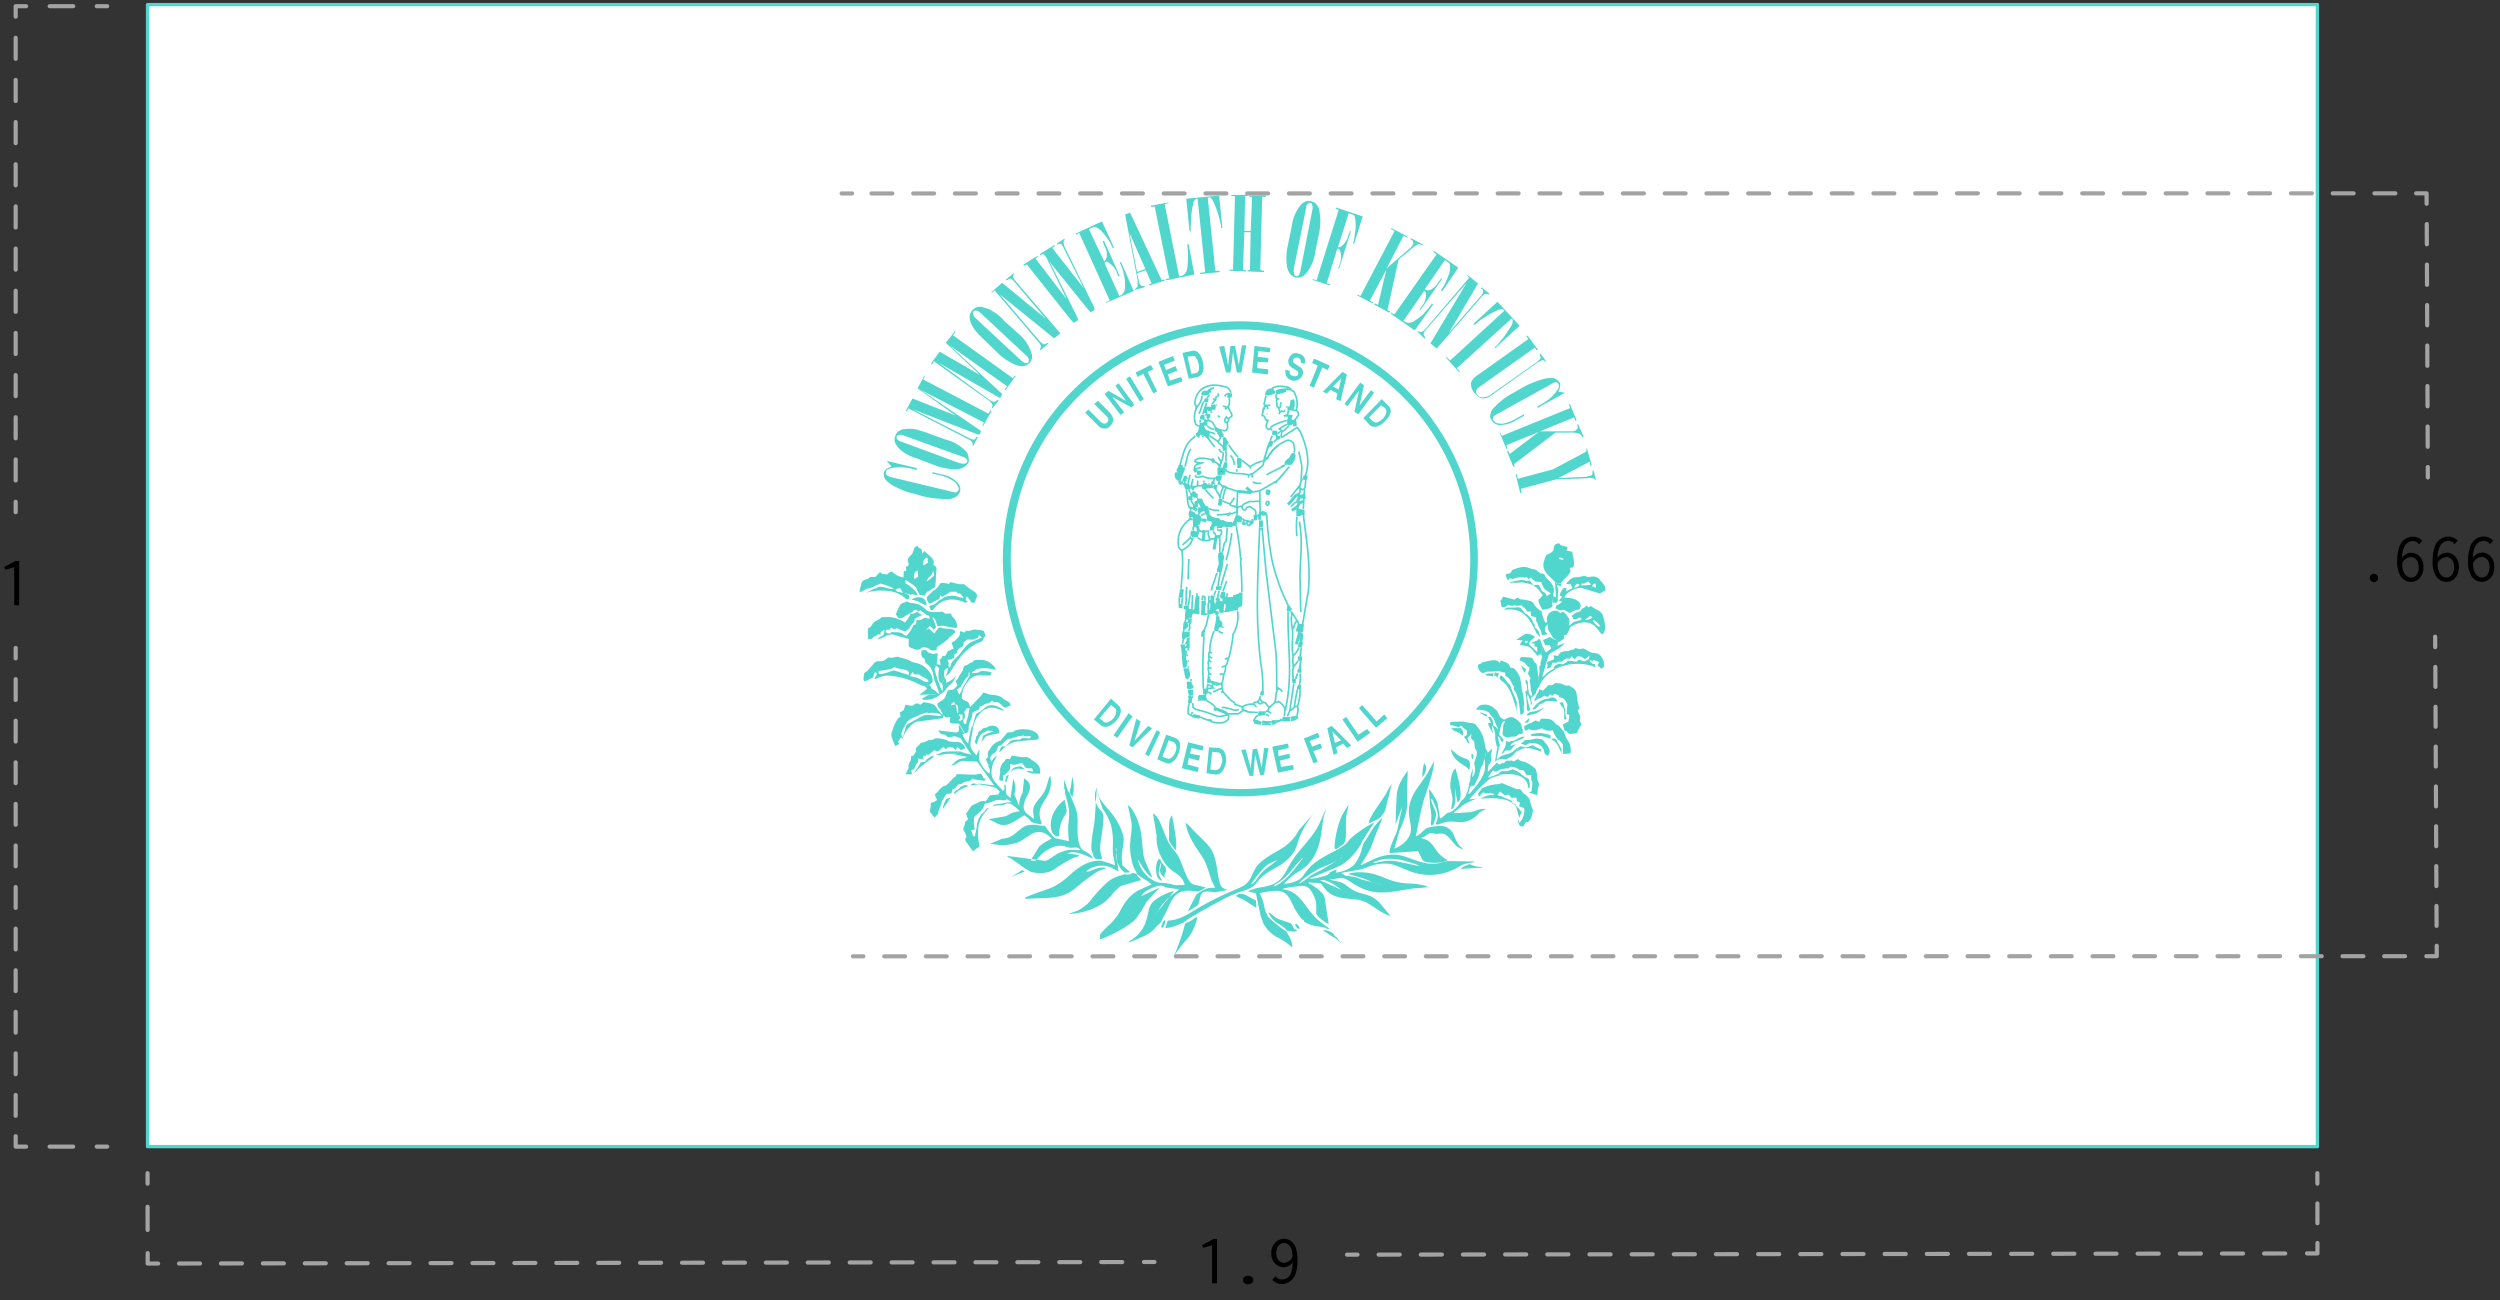 <svg xmlns="http://www.w3.org/2000/svg" width="600" height="312"><rect width="100%" height="100%" fill="#333333" stroke="none"/><path d="M35.41 275.19h520.77V1.1H35.41z" fill="#fff" stroke="#50d6cc" stroke-linecap="round" stroke-linejoin="round" stroke-width=".8"/><path d="M321.28 50.42l-.6-.3a.15.15 0 01-.15-.15.15.15 0 00.15-.16l6.37 2.13-2 6.37c0 .15 0 .15-.15.15s-.15 0-.15-.15a.46.46 0 01.15-.3c.15-.91.3-2.13.45-3.19a11 11 0 00-.15-2.58 1.2 1.2 0 00-.3-.61c-.15-.15-.46-.15-.76-.3l-.46-.15-2.58 8.19a1.67 1.67 0 001.07-.45 4.67 4.67 0 001.51-2.73l.31-.61v-.15h.15v.15c.15 0 .15 0 0 .15l-2.73 8.65c0 .15-.16.15-.16 0-.15 0-.15 0 0-.15l.31-.91a4.88 4.88 0 00.15-2.89c-.15-.45-.3-.76-.76-.76L318.4 68l.76.15v.3H319l-3.8-1.21h-.15V67h.15l.76.3 5.31-16.84z" fill="#50d6cc"/><path d="M272.79 209.74a25.59 25.59 0 002.7 1.78l.91.71c-2.93 1.48-4.77 1.48-7.24 5.79a13 13 0 01-3.14 4.13 15.93 15.93 0 00-2 2.15l-.06 1.12c1.71-.35 7.19-3.24 8.56-4.8a27.32 27.32 0 002.59-4.11l3.2-3.47-4.45 2.06a4.42 4.42 0 011.53-1.43c.92-.54 3-1.53 4.06-.89.34.21-.26.15.71.26l2.82.39a10.49 10.49 0 01-1.53 1.25 9 9 0 00-1.6 1.38 14 14 0 00-1.32 1.65c-.8 1.24-.09.46-1.24 1.79l4.47-5.61c-1.25.17-4.44 1.56-5.46 3.07-1.25 1.84-.36 5.65-4.66 8.57a2.16 2.16 0 00-.82.7c.33-.06 4-1.64 4.4-1.88A9.1 9.1 0 00277 223a12.88 12.88 0 011.64-1.66c.09-.39 1.27-2.5 1.61-3.25 1.13-2.53 2.07-4.62 5.57-4.29 1.65.16 1.55.48 3.59-.81l-3.16-.77c-1.58-.82-2.62-5.77-3.89-7.41a21 21 0 01-1.65-2.2c-1.54-2.52-2.16-6.47-4-7.39l.88 5.33a9.72 9.72 0 001.06 5 8.55 8.55 0 002.78 3.47c1.21.85 2.58 1.71 2.89 3.36-3.51.1-1.48.16-4-.34-1.67-.33-2 .1-3.56-.75a7.47 7.47 0 01-3.65-5l1.52 2.42c.37.47 1.29 1.78 1.92 1.83l-1.74-3.93c-1.08-3-.1-7.35-2.77-11.8-.35-.57-.71-1.3-1.34-1.48l.86 4c.29 2.9-.89 4.67 0 8.91a8.08 8.08 0 001.11 3 1 1 0 01.14.43zM347.31 206.36a7.5 7.5 0 01-2.94-2.8c-1.64-2.4-2.29-1.92-3.3-2.48a3.31 3.31 0 001.29-.63c1.43-1 1.05-.19 2.88-.34a2.41 2.41 0 011.64.19c1.19.68 1.86 2.19 2.88 2.92l1.32.69c-.35-1-.7 0-2.14-3.43a3.42 3.42 0 00-3.13-2.25c-1 0-3.13.23-3.73.75l-1.12 1a4.86 4.86 0 01-1.18.76c.52-2.38 1.4-7.16 2.05-9.1.56-1.71 2.49-7.13 2.32-8.91l-1.39 2.56c-1.46 2.63-3.5 4.32-4.38 7.5-1.14 4.13 2 6.19-1.31 9.4a7.41 7.41 0 01-2.44 1.49l1.29-4.45a21.08 21.08 0 001.51-4.12c.48-1.94.22-3.23.27-5.13 0-.75.22-4.75.09-5-1.3 2.07-2 2.82-2.52 5.31-.1.47-.34 7-.31 7.55l1.61-4.4-1.27 6c-.41 1.15-2 4.18-1.79 5.3l6.82-.46c1.18 2.17.93 2.5 2.51 2.71 1.28.16 3.65.13 4.47-.53zM249.65 198.13c-3.84-.69-4.37.71-6.11 2a5.05 5.05 0 01-3 1.15l-2.89 1.22c3.46.47 3.67.46 6.3-.22s4.7-4.85 8.48-1c-.6.19-.31.12-.75.4a8.54 8.54 0 00-2.32 1.55l-2 3.26c1.45.19.75.47 2.54-1.37a8.67 8.67 0 012.49-1.67 4.67 4.67 0 013.53-.23c1.82.72 1.95-.42 3.43.69-.73.47-1.9-.52-4.71.6-1.57.63-2.18 1.48-3.68 2.11l-9.26-1.2c.24.35.47.38.88.59l1.94 1.34a21.74 21.74 0 002.86 1.89 8.9 8.9 0 002.94.28c2.26-.2 2.89-1.13 4.38-2 .71-.41 1.35-.81 2.07-1.2a10.25 10.25 0 011.13-.52c.29-.1.27-.07.55-.15l.65-.31a8.77 8.77 0 00-3-.41c1.62-1.15 4.68.5 6.19 1.16l-.13-.37a4.33 4.33 0 00-1.86-1.45c-2.16-1-1.6-5.95-1.66-7.66-.1-2.29-.74-3.11-1.44-5-.86-2.33-.61-1.11-1-2.11a9.94 9.94 0 01-.39-1.24l-.39-1c0-.06 0-.06-.08-.09l.08 2.08c.19.66.13-.06.2.8a2.4 2.4 0 00.15.92 29.37 29.37 0 01.8 3.38 18.38 18.38 0 01-.2 3.72 24.72 24.72 0 00.18 3.82l-3.47-.77-1.52-1.78c-1.25-1.88-.53-.85-1.9-1.24z" fill="#50d6cc" fill-rule="evenodd"/><path d="M264.28 206.61c-2.59-.35-5.43 1.49-7.08 3-4.51 4.17-5.37 3.31-11.26 5.84.17.13-.25.14.51.26l5.76-.26c4.74-.49 5.39-2.11 8.93-4.72.7-.51 1.24-.86 2-1.38a10.14 10.14 0 012.52-1 4.45 4.45 0 00-2.64.15c-1.48.46-1.52.85-2.35.6a5.94 5.94 0 016.15-.82l1.62.89-.67-5.68c.09.11.16 0 .16.69a6 6 0 00.93 4.13c.32.47.67.7 1 1.13l1.43-.09-1.88-1.61a9.38 9.38 0 01-.08-3.3c.4-3 .73-3.13-.45-5.81-1.36-3.07-2.66-3.85-4.41-6.28a5.58 5.58 0 01-.68-1.11c-.09-.2-.14-.41-.23-.65l-.19-.42s0-.06-.06-.09l1.31 4a13.77 13.77 0 011.9 3.6 16.05 16.05 0 01.57 5.14 13.05 13.05 0 00.1 2.66 12.81 12.81 0 01.4 2.21 24.52 24.52 0 00-3.36-1.12zM230.31 180.37a2.86 2.86 0 01-2.16.51l3.85.74c-.23.25-.08.21-1 .38-1.36.25-1.53.72-2.32 1.37l-.43.36c1.26-.06 1.54-.88 2.79-1.13l3.49.21 4.06 5.7c-.8-.07-3.46-.57-3.9-.37l.16.09c.89.14 2.26.32 3.05.54a2.86 2.86 0 012.06 1.31c-.47.44-.12.53-.71.65.27.25.07.22.67.33a1.88 1.88 0 00.75 0c.64 0 .81.18.82.83.42-.1 0-.12.56.15l.79.44a8.78 8.78 0 01-1.27.11 9.62 9.62 0 01-1.27.3l-.14.32h.61c.62-.09 0-.05.49-.25 1.28-.5 2.15.56 2.94 1.2a1.51 1.51 0 01.48.58c-2.39.2-2.57 1-3.55 1.2l-3.8.65s.06 0 .07.07.73.36.9.44c1.71.84 2.58 1.66 5.56-.22l1.93-1.21c2.17 1.36.85 1.51 2.84 1.94.12 0 .53.15.61.16 1.33.14.46.19.76-.29-2.09-5.09 3.22-5.38 2.07-11.35-.74 1.11-.63 3.25-2.35 5.18-2.4 2.71-1.69 3.14-1.58 5.24-1.79-1.39-3.19-1.82-2.05-4.7.34-.87 2.48-3.58-.31-5l-.36 3.4a6.64 6.64 0 00-.83 3.19l-1.15-2.79a4.47 4.47 0 00-.28-3.68l-.61 4.55c-.79-.63-1.19-.69-1.13-2l-.41-.1-.29.41-.93-1.07a14.39 14.39 0 01-1.41-1.71c-.76-1.43-.3-2.76 0-4.16a4.37 4.37 0 00-.64.49c-.25.25-.06.15-.27.27s0 .21-.19 0c-.34.67.61.29.18 2.05a6.56 6.56 0 01-1.93-2.24c-.92-1.33-.4-2-.51-3.65l-.52 1.16c-.11.24-.08.18-.19.3l-1-1.26c-1-1.41.21-3.45.21-5.77l-.26.22v-.23a29.41 29.41 0 00-.9 4.27 7.61 7.61 0 01-1.41-2.32 1.91 1.91 0 00.91-.11h-.44a19.11 19.11 0 00-1.34-2.21c.05 1.4.34 2-.87 1.91l-4-.47a1.44 1.44 0 001.49 1c.54.18.3.84 1.82.53a1.34 1.34 0 011.15.06l.21.09h.11c1 .35.57.48 1.67 1.93l1.46 2.2a21.25 21.25 0 01-2.94-.85zM356.67 179.94a8.3 8.3 0 01-.45 2.36c.31.22.18 2.25.1 2.72a11.83 11.83 0 01-2.37 4c-1.13 1.27-.95 1.42-1.57 1.49l.47-1.71.62-.15-.62-.06-.1-1-.1.28c-.23.86 0-.38-.11.67a5.69 5.69 0 01-.17.86 14.48 14.48 0 01-.54 1.37 2.29 2.29 0 01-.79 1.15c-.53.46-.45.54-.84 1.08a5.64 5.64 0 01-2.09 1.92c-1.25.37-.43-.05-1.84 1.13-.37.32-.17.19-.66.39l-.66-4c-.39-.6-1.39-2.63-2-3l.29 4.11c.7 3.6-.19 3.79.34 4.62.43-.31.38-.19.55-.69.83-2.33.62-2.12-.24-4.27a3.86 3.86 0 01-.4-1.2c0-.45-.07 0 .16-.33.78 1.75 1.64 3 1.34 4.74a6 6 0 01-.25.81c-.15.53-.28.54.18.69.48-.15.88-.23 1.34-.4 3-1.12 4.61 1.1 8.09-1.7 1.12-.9-.2-.38 2.27-1.66-1.33-.17-2.47.47-3.59.76l-4.15.26c.18-.29 0-.08.22-.3l1-.8a12 12 0 011.25-1 21.13 21.13 0 013.06-1.41l-1.77.2a34 34 0 015-5c.73-.49 2.08-.57 2.49-.94-.57-.07-.28 0-.4-.22l-2.56.92a6.57 6.57 0 011.16-1.77s.16.11.18.13l.23.19a1.51 1.51 0 01.56-1.25c.63-.64.33-.18.95-.58-.79.15-.5 0-1-.3l-2.2 2.23c.19-2.71.29-1.24.8-2.56.25-.66-.12-1 0-1.66 0-.18.14-.49.17-.71.07-.55 0-.56-.07-.66l-.85 1-.32-.76zM291.59 213.12a4.21 4.21 0 00-2.57.39 9.37 9.37 0 00-1.91 1.21l-2.06 4a24.89 24.89 0 002.39-1.47c.45-.43.45-2.13 1-2.85s2.23-.34 3.27-.25l2.92-.56c-1.27-.55-1.8-.13-2.38-4.13-.92-6.27-1.7-5.92-6-10.34a10.71 10.71 0 00-1.69-1.67c.33 2.92 2.33 5.75 3.68 7.7s1.72 3.77 2.49 6c.25.7.67 1.25.87 2z" fill="#50d6cc" fill-rule="evenodd"/><path d="M363 192.61c-.12-.37.22 0-.19-.39a10.61 10.61 0 00-1.44-.63c-1.42-.56-.06-.26-1.95-.75l.58-.9 1.05.9 1.08-.11c.77.68-.37.72 1.85.72l.07.91a1.5 1.5 0 01.73.24l-.17.9 1.2.46a4.34 4.34 0 01-1.15 3.51l-.28-.86c-.12.81.29 2 1.1 1.71.5-.16.26-.5.61-.86.65-.66.31.55 1.14-.81.18-.3.13-.08.28-.42a9.76 9.76 0 00.31-1.24c.16-.89.13-.43-.13-1.1-.14-.37-.24-.77-.36-1.13-.34-1 .1-.79-1.07-1.9-.41-.39-.43-.14-.8-.69-.92-1.4-.76-.41-1.77-.9l-3.25-1.34c-.43.11-.07.11-.68.22a5.23 5.23 0 01-.73.08 10.89 10.89 0 00-2.59.63c-1.32.55-.35 0-1.67 1.52v.18l.15.66c.63-.53.43-.48.89-1 .67 0 .4.11.71.18.79.17-.47-.35 2.07.12-.48.72-.1.29-.71.28a5.13 5.13 0 00-2.5.89c1.68-.19 5.18-.23 6.74.57.51.26.26.29.8.35zM269.93 209.8l-1.06.34a7.74 7.74 0 00-2.89 1.42 31.08 31.08 0 00-4.16 4.45 8.14 8.14 0 01-1.52 1.47c-1.68 1.26-1.76 1.11-3.87 1.83 3.17.08 7.65-1.57 9.38-3.46a10.32 10.32 0 01.74-.74c.34-.35.4-.55.73-.91a15.55 15.55 0 011.71-1.56l4.82-1.41c-.38-.77-.72-.53-1.05-1.5l-.93-.26c-.72.23.31.16-.73.37a3 3 0 01-1.17 0zM241.53 191.88c0-.65-.18-.86-.82-.83a1.88 1.88 0 01-.75 0c-.6-.11-.4-.08-.67-.33-.52 0-1.07.16-1.71.13-1.61 2.45-.66 1-2.34 1.53-.75.25-.23.21-1 .49l-.55.22-.1.05c-.68.34-.76.91-1.75 2.13l.47 1.34c-.39.58-.65.32-.72 1-.46 2.17-.77.47.23 2.74.41.94-.31.51-.12 1.44l1.8 2.52c.32-.17.6-.54 1.62-1.16a13.14 13.14 0 01-.19-5.45 8 8 0 011-2.12 15.09 15.09 0 011.44-1.73c-1 .29-.68.5-1.38 1.18-.9.87-.39 0-.87 1.07a4.34 4.34 0 00-.7 2.41l-.46 2.28c-.56-.21-.47-.33-.87-1.58l.87-.12a7 7 0 01-.11-3.13l1.12-.91a4.48 4.48 0 001.38-2.2c2.18-.3 2.12-1 3.84-.87.76.07.85.25 1.35-.15zM262.41 205.56c.43.31.21.16.48.58h1.65a10.86 10.86 0 01-.51-2.34c0-2.05.78-5 .79-7.43a2.21 2.21 0 00-.78-2 5.08 5.08 0 01-1.19-4.14c.22-1.09.42-.74.46-2.11l-.59 8.68c-.17 1.51-.5 3-.66 4.5-.45 3.92.32 2.81.35 4.26zM254.22 200.69c-.16-3.89 1.93-5.2 1.79-6.22l-.47-2.48c-.35.18-.12 0-.49.33-1.93 1.63-3.34 4.24-2.71 6.89a2.22 2.22 0 00.64 1.11c.45.49.39.42 1.24.37zM323.65 193.08l-1.33 2.19c-1.39 2.37-2.34 7.93-1.9 8.46.26.31 1.6-.84 2-1.2 1-.91.41-3.95.67-6.5.14-1.03.43-1.92.56-2.95zM348.18 194.24c1.57-.15 1-4.22 1-5.13l.59 3.46c1.82-.74-.09-6.78-.47-8.2-1 .94-1.34 3.58-1.19 4.81a22 22 0 01.5 2.39 11.91 11.91 0 01-.39 2.67zM328.47 197.62l2.22-1a6.4 6.4 0 00.51-.4 2.57 2.57 0 00.24-.21l.25-.35a3.9 3.9 0 00.79-1.27l1.55-6.26a15.54 15.54 0 00-1.34 2.3c-1 1.73-4.08 5.6-4.22 7.14zM284.43 221.63a49.58 49.58 0 01-2.71 7.87 34.9 34.9 0 013.22-4.17 11.93 11.93 0 002.25-4.45c.26-1.07.09-.61-.16-.76a9.14 9.14 0 01-2.6 1.51zM282.18 204c.51-1.66-.59-6.41-.9-8.34-.91.94-.68 3.21-.69 4.69s-.25 1 .38 2.14a6.84 6.84 0 001.21 1.51zM308.87 223.38c.45.05.84.15 1.29.18a5.82 5.82 0 00.6 0c.73-.19.33.08.48-.41-.49 0-.6-.18-.84-.6-.15-.24-.41-.72-.51-.93l-3.14-1.07c-1-.45-1.76-1.51-2.32-1.58 1.19 2.85 3.22 2.62 4.44 4.43zM278.89 211.4c-1-2.08-1-1-.37-4.3.07.15.08.05.1.37a5.05 5.05 0 01-.2 1.08c-.19 1.43.87 1.88 2.28 3a3.44 3.44 0 01-1.2-1.09c-.14-1.25 1.13-1.32-.35-3.06-.56-.67-.34-.32-.71-1.23-.28.09-.45-.19-.85 1.07a5 5 0 00-.11 1.68c0 1 .34 2.29 1.41 2.45zM296.6 215c.46.4 1.5.7 2.55 1.36l2.37 1.54-.08-1.78c-1.92-.78-3.28-2.42-4.84-1.12z" fill="#50d6cc" fill-rule="evenodd"/><path d="M311.74 199.24a11.42 11.42 0 01-3.53 4c-2.32 1.56-4.94 2.58-6.66 4.78a17.47 17.47 0 00-1.26 2.45c-1.14 2.12-2.07 2.23-4.41 3.31a70.53 70.53 0 00-10 5.16c-1.37.89-3.6 2-5.59 2l-.62 1.77c1.7 0 3.05-.8 4.37-1.29a20 20 0 012.19-1.5c.75-.46 1.37-.8 2.25-1.32l4.6-2.52a30.61 30.61 0 015.06-2.21c4.1-1.15 2.63-2.27 6.28-4.58.76-.47 1.44-.85 2.26-1.3a10.44 10.44 0 002.07-1.49c3.63-3.2 1.56-4.42 5.84-10.36.24-.33.47-.66.68-.93zm-6.74 8.39c-3.38 2.24-3.22 4.06-4.75 4.63a24.09 24.09 0 012.71-3.55 6.11 6.11 0 011.68-1.44c.66-.34 1.5-.69 2-.92zM350.58 208.53l4-.24c.72 0 .73.06 1.31-.26a5.34 5.34 0 01-2.89-.52c-.55-.15-.13-.17-.7.05l-.65.29a1.87 1.87 0 00-1.09.68zM321 225.07c-.72-.29-.8-.81-1.28-1.2a4.63 4.63 0 00-1.75-.64l-.47.14c.64.28 1.6 1 2.33 1.44a5.3 5.3 0 012 1.65c-.33-.76-.6-.66-.86-1.39z" fill="#50d6cc" fill-rule="evenodd"/><path d="M347.66 206.65c-.63 0-2 .48-2.69.59-2.82.42-5.46-.94-8.05-1.74-4.92-1.51-9 1.93-10.37 2.11 2.95-4.55 2.12-3.6 4.05-8.36a19.33 19.33 0 001.13-3c-2.09 2-2.56 3.19-3.93 5.35-.79 1.23-.4.29-.93 2a9.81 9.81 0 01-2 4.09 8 8 0 01-4.27 1.73l.21-.81-1.57.72a2 2 0 01-1.34.89 13.39 13.39 0 01-3.8.68c1-.4 7.17-2.92 7.76-3.26a10.9 10.9 0 002.08-1.63 13.59 13.59 0 003.1-4.32l2.81-4.35a28.56 28.56 0 00-5.43 3.66c-1.36 1.25-.8 1.19-2.36 2.24a24.67 24.67 0 01-2.86 1.6c-6.29 3.23-5.53 5-7.41 6.26a7.58 7.58 0 01-3.6 1l.46-.57.47-.41a14.93 14.93 0 013-2.2c5.7-3.67 4.78-10.75 5.74-13.42a3.89 3.89 0 00.34-1.31l-1.52 3.4c-1.26 2.92-4.51 6-6.1 8.3a32 32 0 00-1.84 3.07c-1.24 2.25-2.42 3.35-5.6 3.92a10.56 10.56 0 00-3.66 1.08l1.93.4 1.21 5.76a5.88 5.88 0 01.47 1.2 5.16 5.16 0 00.71 1.23 7.78 7.78 0 001.86 1.85 6 6 0 001.12.66 15.48 15.48 0 013.35 2.35c.12-1.83-1.19-3.28-1.42-3.91a23.58 23.58 0 01-4.27-3.37 7.81 7.81 0 01-1.07-2.81 9.8 9.8 0 00-1.05-2.92 16.9 16.9 0 014-.61c3.59.09 3.2 3.12 5.67 6.22.78 1 1 .69 1 1.21a8.54 8.54 0 002.57 1c.87.19 2.38.22 2.9.7h.69l-1.45-1.05a11.22 11.22 0 01-1.49-1.18c-3.19-2.89-4-6.78-8.46-7.29.62-.4 4-.72 4.65-.78 1.64-.15 2.38 1.22 2.94 2.41 1 2.15.34 3.79.63 4.43a8.89 8.89 0 002.92 2.34l-1-6.51c-.34-1-2-2.25-2.86-2.79-1.11-.73-.77-.22-1-.75 3.89.48 2.12-.54 4.21 1.83 1.75 2 4.43 2 7.05 2.27 3.51.31 5.13 3 8.45 4l-2.66-3.21c-2.79-2.81-4.45-1.32-7.76-4-1.5-1.2-2.32-1-4.25-1.54 3.58-.43 3-.78 5.53.86 5.5 3.55 9.06 2 14.81 1.24a27.35 27.35 0 003.24-.3l-.32-.25a17.47 17.47 0 00-4.56-.63c-4.3-.25-5.81-1.89-9.11-2.48-1.42-.26-3.88-.34-5.05.22l4.18 1.24a13.37 13.37 0 001.64.73l1.32.33a3.65 3.65 0 011 .25l-1-.25a6.81 6.81 0 01-1.11-.25l-.21-.08-2.62-.64a7.75 7.75 0 00-2.51-.75c-1.67-.23-1.23 0-1.88-.52l-.52-.32 4.28-.76c1.46-.27 2.46-.93 3.85-1.21 3.73-.78 4.91.25 8 1.42a13.3 13.3 0 0012.13-.95 6.06 6.06 0 012.78-.92l.49-.09c.48-.15.23-.06.47-.23zm-40.79 5.55c-1.4.91-1 .34-1.1.25a13.17 13.17 0 003.77-3.07c.63-.75 2.5-3.17 3.29-3.56-1.53 1.9-3.07 4.21-4.94 5.62-.38.29-.62.5-1.02.76zm14.67-6a2.35 2.35 0 01.72-.42l-.78.46zm-9.75 5.86c.45-.91 3.5-2.91 4.78-3.55 1.07-.54 3.16-1.3 4.4-2l-4 2.37a16.77 16.77 0 00-2.66 1.49 12.46 12.46 0 01-2.52 1.71zm8.19.12c.41.24 1.4 1 2 1.39l.38.17a1.44 1.44 0 01-.38-.17l-5.1-2.26c.71-.45 2.55.55 3.12.89zm15.28-5.44c-3.19-.53-5 .62-5.72.26a9.32 9.32 0 012.63-.81 13.63 13.63 0 016.11.76 7.78 7.78 0 012.46.94zM363.82 193.37l.78 2.91.61-1.44a6.66 6.66 0 01-.7-.73 2.47 2.47 0 00-.69-.74zM245.39 208.78l-2.58 1.64 3.1-1.25-.52-.39zM279 221.54c-.09.22-.2.52-.31.83.22.56-.14.09.39.29a3 3 0 00.57-1.91 1.59 1.59 0 00-.65.79z" fill="#50d6cc" fill-rule="evenodd"/><path d="M311.84 223c0-.42.16-.39-.37-1l-.32-.32-.35.15c.24.62.43 1 1 1.12zM257.4 191.24a9.08 9.08 0 00-.06-4.83c-.13.88-.21 2-.41 2.74a1.79 1.79 0 00.47 2.09zM341.38 186.51a3.22 3.22 0 00.85-2.66l-.43-.72a10.93 10.93 0 00-.42 3.38zM227.6 140.11c-2-.44-1.88-.16-2.23.39a5.45 5.45 0 01-1.09 1.15c-.61.29-.16-.05-.69.5a11.91 11.91 0 00-1.12 1.14c-.15.37.29 2.3 1.5 1.17l1.48-.75.21-.83.57.38s.06-.11.07-.08 0-.07.06-.08c.36-.3.3-.15.58-.33l.08-.06c.13-.09 0 0 .27-.16.44-.22.11.08.72-.54h1.48c1.11 1.22.3-.6 1.79 1.49-2.06-.27-2.06-.85-4.25-.31-.88.22-.45.35-1.33.75s-.38.56-1.66 1.18a1.54 1.54 0 01-.54.16l-.54.24.55 1c.57-.18.47-.27.82-.67 3.08-3.58 7.29-1.17 7.36-1.18l.51-.23c-.09-.57-.49.24-.37-1.21.45-.09.84.69 1.34 1.4h.81c.25-.56-.07-.23.39-1.2.55-1.19-1.07-1.64-1.81-2.29l-1.29-1c-.45.07-.35.14-.83.06h-.25a18.48 18.48 0 01-2-.52l-.55.56zM218.62 181.59c0 .82.11.56-.18 1.14-.94 1.87.33.58-1.15 3.11h1.6l-.22-1 .72-.25c1-2.65.85-.49 1-2.58l1.12.26v-.94l.53.2.3-.5c.67.28.46.14 1.93-1 .86.47.6.55 2.08-.73l.6.46c.53-.21.2-.25.63-.38 1.27-.19 1.12.06 1.74.59l.45-.67.9.72.93-.4a1.07 1.07 0 00-.39-.84c-1.15-1.32-2.28-.23-3.95-1.11a6 6 0 00-2.87-.44c-.32.11-.24.25-.79.36s-.45-.14-1.13.23 0 .16-.86.33-.51.12-1 .6l-.08.07c-1.39 1.23-.1.9-1.09 2.18-.37.46-.18.35-.81.53zM236.48 187.11l-.19-.15c-.54-.39-.43-1-.92-1.27l-1.57.24-4.17-.14c-.8 1.42.24-.24-1.33 1.48-2.1 2.32-1 .49-2.67 2.07-.61.57-.35.44-.61.73l-.68.61.55 1.33a4.22 4.22 0 01-1.5.7c0 2.62-.87 1.26.9 3.54l.54-.59c.53-.57.14 0 .35-.65a.53.53 0 010-.12c.3-1 .64-1.51.8-2.3.2-1 .05-.23.38-.73s-.2 0 .83-1.31l1.15-.11a4.12 4.12 0 00.16-.76c.28-.75 0-.15.6-.41l1-1.11h.58c.52-.15.19-.26.77-.46 1.3-.44.93.23 2-.88 0 0 .09 0 .11.07s.19.11.23.13c.33.13 0 .07.45.1l1.91.26c.62-.12.11.05.34-.24zM237.36 183.7c.2.21 0 .13.19 0s0 0 .27-.27a4.37 4.37 0 01.64-.49l1.06-2.13c-.34.74-.83.83-1.17 1.34l-.41.66-.32-.9c.48-.95.41-.75.88-1.09l.09-.06.16-.14c.68-.64.57-.68.78-1.6l.38-.05c.45-.12.1.06.41-.18.51-.4 1.29-1.48 2-1.51h.31c.45-.12 0-.09.66-.26.48-.11.27 0 .71-.17.62-.28-.1-.17.69-.18s.19 0 .62-.11c.63-.14 0-.1.65.15l1.42-.07-.16.62c-3.57-.35-1.15.2-2.9.27a3 3 0 00-1.29.13c-.81.25-.27 0-1.25 1-.18.18-.22.25-.4.44 1-.39.79-.94 3.45-1.24l4.25-.36s.24-.11.21-.55c-.13-1.64-3.19-2.37-5.53-1.67-.46.13-.34.22-.66.38s-1 0-1.41.24l-1.56 1.86a3.78 3.78 0 00-2.39 1.78c-.28.52-.65.69-.66 1.35 0 .91.38.39-.46 1.34a6.52 6.52 0 00.71 1.49zM242.4 182.21l-.88-.11c-.92 1.26-1.11 1.06-1.4 2.13-.25.91 0 .69-.09 1.38a5.61 5.61 0 00-.18 1.68l.91.13c-.09-1.85-.25-.86.83-1.88s.87-1.17.82-2.16c.7.07.72.25 1.4.11l1.43-.38c1 .93.53 1.49 2.46 1.24l.24.84c-1.3-.11-.76-.33-1.56-.11 1 .7 1.91.58 3.21.61.3-2.11-1-2.6-2.24-3.51-1-.74-1.06-.4-2.25-.48l-2.28-.37-.42.88zM223 164.35l-1.07.31.57.61a12.16 12.16 0 01-1.92 1.48l4.15-.13c-.46.18-1.36 0-2 .2l-1.52.88.45.23a4.89 4.89 0 003.83-1.16c.7-.58.92-.49 1.32-1.07 1.14-1.65 1.93-1.45 2.57-3.45a1.35 1.35 0 00-.26.27l-.19.27a6.71 6.71 0 01-1.82 1.06c-.2-.49.25-.14-.4-1.38-.12.89-.3.77-.67 1.45a2.65 2.65 0 01.09 2 29.06 29.06 0 01-1.67-4.69c-.25-.88-.13-1 .34-1.45a3.49 3.49 0 00-1.89-.12c1.19 1.46 1 2.36 1.28 3.31l1.3 3.55c-.84-.19-.46-.43-1.45-1s-.32-.35-.71-.82c-.17-.21 0 .18-.35-.35z" fill="#50d6cc" fill-rule="evenodd"/><path d="M224.56 149l.47 1.33a4 4 0 012.29.06l2.17.37c.54-.79-.14-2-.71-2.57l-.16-.15-.07-.08c-.64-.89.54-.6-1.47-.71-1-.05-.28-.5-1.22-.42-4.12.34-3-.52-5.27-1.73a8.88 8.88 0 00-2.22-.44c-.5-.14-.24-.14-.79-.38-.53.66-1 0-1.7 1.17l-.92 2a3.9 3.9 0 01.33.38l.39.56c1.35-.08.84-.33 2.75-1.16l.69-.48.08-.08c.25-.23 0-.39.62-.29.46.07.34.16.48.45l.56-.35 1.25.92c.62.53 1 0 1 1.12-1.75-.4-1-.28-2 .18s-1.13-.57-1.27 1.13l-.64.19a6.78 6.78 0 01-1.71 2.6c-1.1-.54-.82-.58-1.18-.74a6.68 6.68 0 00-1.64-.15c-1.45-.13-.35.25-1.34.29-.58 0-1-.32-.62-.88h.37a1.38 1.38 0 00.4 0l.41-.56.63.49.72-.32 1.94.84c1.72-1.14.78-.87 1.82-1.91l.08-.07.16-.13c.89-1.1-1-.37 2.06-1.89-1.26-.79-.75-.23-1-.78-1.11.31 0 .24-1.86.58v.19c.12-.25 0 .16 0 0a12.63 12.63 0 01-1.24 1.84 7.83 7.83 0 00-4-1.34l-1.66.06c-.7.91-1.58.58-2.33 1.93s-1-.63-.9 3.27h.91c.89-.95-.18-.15 1.1-.79.59-.3-.25-.31 1-.25.07-.77-.06-.46.29-.75l.61-.41c0 1.49 0 1-1.58 2.15.88.32 2.09-1.17 3.64-1l3.83 1.07c0 1.19-.16 1.76.26 2l1.07.42c.72.29.76.15 1.46-.06a1.06 1.06 0 01.77-.38c1.25 0 1.55.73 1.89.78l1.26-.07a1.78 1.78 0 010-.46c.1-.44.12-.26.49-.58a19.58 19.58 0 002.22-1.63c.79-1.15-.07.15 1.13-1.1l.7-.55c-.33-.7-.91-.81-1.77-.81-2.77-.2-1.72-1-3.35 1.11l-1.33-1.21-.74.44 1-1.07.92.91.57-.54a8.11 8.11 0 00-.93-2.29c.45-.16.57.14.83.73zM234.88 175.56c-.39 1.76-.4.39-.66 1.6s-.51.47.17 1.58c.19-.3.4-2 1.26-2.7.46-.36.26 0 .91-.45s.52-.22 1.95-.09c-.55.22-2.43.75-2.62 1.24a1 1 0 010 .11l-.39 1.25c1.57-1.74.37-1.3 4.3-2.12.26-1.75-1.62-2.21-2.83-1.49-.56.33-.25.1-.75.24-.84.24-.13 0-.63.46a3.08 3.08 0 01-.66.37z" fill="#50d6cc" fill-rule="evenodd"/><path d="M234.27 151.12c-.72-.08-.14-.14-1 .12-1.53.48-.94-.32-1.86.59l-.89-.37c-.37.6 0 .49-.22 1l-.22.35c-.47.65-.32.34-.59.62l-.07.08-.12.17c-.48.54-.17 0-.92.6l.49 1.37c-.34.22-.3.11-.61.28-1.05.55-.54 0-1.44 1.54-.63 0-.6-.12-.78.24-.09.19.14.22-.57.62l.34 1.21-1-.12.25-2.45c-.26-.21.33-.14-.33-.18-.33 0-.37.27-1.1.1l-.21-.07c-1.31-.38-.47-.32-1.09-.71-.27-.18-.68 0-1.14-.06a2.84 2.84 0 000 1.36.77.77 0 00.3.43l.18.11c.2.16.1 0 .23.21.29.45-.2.23.22.84a5.12 5.12 0 00.78.71 3.49 3.49 0 011.89.12c.93.6.43 1 .44 1.86s-.06 2.12.8 2.26c.37-.68.55-.56.67-1.45-.26-1.06-.24-1.77.71-2.16.16.27.22-.24.08.43l-.45 1.48c.89-.49 1.31-1.48 2.15-2.73a14.51 14.51 0 014.7-4.81c1.64-.9 1.71-.38 2.15-1.44.14-.34 0-.3.55-.62-.74-1.39.23-1.28-2.32-1.53zm-1.21 3c-1.37.74-2.32 2.42-2.75 2.9-.26.3-1.73 1.66-1.9 2-.34.65 0 .66-.5 1.23-.54-.85-.23-.43-.23-.91s-.17-.55-.28-1c1.31-.08.58 0 1.21-.3.1 0 .17 0 .38-.13l.09-.89.19-.1.11-.06c.57-.36.25-.36.37-.63.37-.81 1.27-1 1.3-1.09s.08 0 .11-.05l.12-.94c1.34-.94.58-.6 2.23-.64.5 0-.08-.13 1.15-.37l.3-.75.71.62zM233.41 174.28v.23l.26-.22a6.07 6.07 0 012.36-3.84c1.92-1.12 3-.45 4.91.19-.2-.45-.34-.45-.88-.75-2.86-1.57-3.67.09-4.77.85-.32.22-.81.34-1.07.72a25.64 25.64 0 00-.78 2.82zM223.52 162a6.29 6.29 0 00-1.69-2 5.81 5.81 0 00-2.47-1c-.62-.07-1-.65-2.6-1-.44-.09-1.29-.39-1.37-.39a9.28 9.28 0 01-1.43.24c-.66 0-.67-.18-1.1.19-1.59 1.37-2.09 0-3.13 1.18l-1.3 1.53c-1 1-1 .24-1.16 1.88s.94.45 2.25 0l.36-1.21c.23 0 0-.15.65.16l-.67 1.41c1.65-.36 1.9-1.45 6.44-.37 3 .71 4.36 1.84 5.61 2.1l1.07-.31c.83-.64 1.19-.78.54-2.41zm-5.44 0l-3.51-1.11c-.82.16-2.94 1.17-3.65.77-.31-.84.14-.59.66-.71l1.48-.24a3.6 3.6 0 001.58-.6l1.2.39h.09l.56.11c.28.06 1.2.15 1.5.54s.12.55.09.85zm2.61.9a9.91 9.91 0 00-2.34-.63 5.47 5.47 0 01.74-1l.12.28a.94.94 0 00.18.31c1.66 0 1-.09 1.6.32a4.44 4.44 0 00.48.25c.45.2 1.4.63 1.37 1.2-.84.29-1.35-.37-2.15-.69zM218.85 143.88l.18.11h.1a6 6 0 012.29.95l.93.42c0-2.82-3-2-3.5-1.52zM222 182.86l-1 .08c-.27.59-1.18 1.88-1.6 2.53a5.64 5.64 0 001.08-1 7.45 7.45 0 011.21-1c1-.87 1.41-1 2.44-1.87-.51-.34-.6-.05-1.2.3-1 .62-.36.33-1 .94zM228.15 180.88a2.86 2.86 0 002.16-.51s-3.65-.17-4.36.23c-.88.49-.57.17-1.24.57.42.21 2.31-.28 3.44-.29zM228.86 190.57c1.76-.93.21-.54 3.57-1.92-.92-.35-.52-.35-1.61.09-.76.3-.08 0-.65.53s-1.07.35-1.31 1.3zM226.23 194.25l1.9-2.78c-.83.15-1.06.24-1.34.94a5.34 5.34 0 00-.56 1.84z" fill="#50d6cc" fill-rule="evenodd"/><path d="M224 135.56c.11-.62.41-.8-.67-2l-1.53-1.35c-.23.47 0 .17-.5.69l-.09-1.09c-.61-.35-.77-.23-1-.82-1.2.33-.65 1.29-1.55 2.21-1.47 1.52-.44 1.59-.58 2.36 0 .2-.41.35-.61.45v1.05c-.19.08-.18 0-.55-.07l-.09 1.58a4.5 4.5 0 01-2.68-1.36 1.44 1.44 0 00-1.19.66 9.22 9.22 0 00-1-.11c-.63-.13-.21-.29-.79-.42l-1.07 1.12c-2.52 0-.53.07-2.14.55-1.38.42-1.13.72-1.7 3 .37.12.73-.12 1.16-.39 1.14-.71.27.1 2.59-1l1.34-.6c.43.22.9.22 2.31.83l.81.37c-.82.51-2.19-.63-3.7-.34-.44.08.19.1-1 .44h-.08l-1.89 1a8.54 8.54 0 012.69-.54 13.78 13.78 0 013 .1 7 7 0 012.4.75 6.87 6.87 0 011 .61c.58.45.38.61 1.29.5.23-1.24-.32-.9-1.26-1.49l1.54.49c.9 0-.54-.37 1.48.1 0 0 .45-.05-.15-.85l-.91-.9a7.5 7.5 0 00-1.56-1.08v-.86a21.53 21.53 0 012.59 1.85l.09.36a13.38 13.38 0 00.76 1.42l1.16.19c.28-.35.17-.37.36-.66.32-.5.17-.17.72-.46.76-.41-.18-.17 1.43-.92a22.58 22.58 0 00.2-2.94c.22-1.99.21-1.89-.63-2.43zm-8.79 6.37c-.69-.56.38-.73.8-.75a5.55 5.55 0 01.69 1.11zm4.18-2.94c-.08-1.2 0-1.74.89-2.08l.05 1.52zm2.23-3.3c-.11-1.05.07-1.74 1-1.87l.06 1.18a2.79 2.79 0 01-1.06.69zm1.72 3.21c-.75.5-.6.55-.93.63.48-1.52.9-.78 1.43-2.18 0 0 .09-.15.09-.22s0-.08.06-.11l.2 1.06zM234.9 188.23l-.17-.09c-1 .08-1.11-.56-1.86.42l2-.33zM240.6 167.53c-.91-.81-2.61-.73-3.23-.88l-1.36-.47a5.44 5.44 0 01-1 1.25l-.07.07-2.07 2.19c-.29-.54-.21-1-.73-1.31s-1.08-.22-1.31-.94a6 6 0 011-3.22c1.81-2.63 2.47-2.07 5.81-2.09l.38-.72a6.52 6.52 0 00-2.54-.35c-.75.2.21.37-2.29.51.34-.6.24-.28.75-.62s0-.26.85-.44a8.2 8.2 0 014.18.31 1.76 1.76 0 00-.73-1.2 3.81 3.81 0 00-2.8-1.25c-2.46 0-1.5.28-2.17.6-.9.41.38-.52-1 .53l-.09.06-.54.2c-.33.17-.37.33-.47.68-.26.95 0 .25-.37.84-.23.36-.21.41-.45.74-.72 1 .22.12-1 1.47l.45 1-.85.9c-1.05.57-1.33-.42-1.85 1.28a3.53 3.53 0 01-.14.44c-.34.94-1.45 1.2-1.89 1.71-.26.51.25 1.08.56 1.37l.65 1.27c-.6-.12-.13 0-.74-.59-.9-.89-.5-.78-1-1.38-.64-.77-1.74-.71-2.79-1l-.84.64-.89-.37c-1.41.63-.32.82-2.71.38-.56 1.65-.22 1.22-1.37 1.86l.19 1c-.34.28-.38.14-.66.5a8.89 8.89 0 00-1.21 2.64c-.69 1.42-.21 1.72.52 3.86.67-.12.51-.1 1-.47l-.21-.59s.06-.11.07-.09.05-.07.06-.09l.49-.77c.33.12.21 0 .42.32a7.58 7.58 0 013.19-4.08l6.34-.83s.07-.15.08-.12c.12.27 0 0 .24-.52.78.42-.12.56 1.68.3-.64 1.89.4 1.5 1.57 1.6h.24a.3.3 0 01.1 0l.1.05a19.11 19.11 0 011.34 2.21h.51c.65-.65.42-.65.49-1.63a19.71 19.71 0 01.83-2.41c.18-1-.42-.64 1.72-1.67l.13-.65c1.39-.37.59-.36 1.42-.64s.31.21 1.51-.76c0 0 .08 0 .09.08l.33.25c.58.27.57-.45 1.77.63l.23.22c.72.71.47.61 2 0-.03-1.02-1.07-1.04-1.92-1.81zm-22 5.84c-1 .5-1.11.75-1.33 1.5l-.6 2.07c-.7-.73 0-2 .46-2.66a13.44 13.44 0 01.69-1.2 6.39 6.39 0 012.14-1.14c.32-.13.51-.27.8-.41l1.23-.41c1.1-.33.07 0 1 0a9.57 9.57 0 011-.07c.38.06-.1.08.67.13a2.07 2.07 0 011.12.36c.23.21 0 0 .2.32-4.98-.44-3.32-.65-7.4 1.51zm12.31-9.09l.22-.39a4.62 4.62 0 011.35-1.73 3.84 3.84 0 010-.59c.08-.51 0-.15.13-.36l.14.77a9.24 9.24 0 01-1.1 2c-.62.81-.88 2.14-1.44 2.68l-.55-1.16c1.1-.81.78-.43 1.23-1.22zm-1.1 6.94c-.42-1.14-.12-.55-.25-1.27a9.33 9.33 0 00-.32-.93l-1 .28c.16-.55.29-.68.84-.78l.12.5c.56.07.68.32.77.85a3.88 3.88 0 010 .76c.03.72-.04.43-.18.59zm.22 1.63l.47-.44c-.08-.69-.15-.31-.41-.92h.91v1.21c-.32.18-.57.39-1 .15zm2.28-.77c-.73 1.75 0 1.44-.87 1.72l-.2-.46c-.19-.79.13-.72.27-1a2.65 2.65 0 00-.13-1.54l.11-.06.09-.06.15-.16c.22-.29-.05-.61 1-.54-.35 1.21-.22 1.57-.44 2.1zM236.48 187.11l.1-.3c-.7-.13-.06-.05-.29.15l.19.15zM242.59 185.28c1-1 1.76-.87 3.47-.58l-1-.78c-1.43.13-1.99.22-2.47 1.36zM241.41 179.08c-1.3 0-1.26.38-1.61 1.43.6-.32.31-.16.74-.62.26-.29.58-.53.87-.81zM241.45 186.29c-.16 1.26-.34.88 0 1.6l.69-2a6.31 6.31 0 01-.65.4zM240.2 193.2l.14-.32a5 5 0 00-1.21.18c-.62.14-.58 0-.85.41zM241.05 189.47l.41.1c-.07-.55 0-1-.23-1.37-.31.38-.12.66-.18 1.27zM368.72 167.06l-.58 1.14c.78 0 .51-.45 1.26-.61.43-.09-.23.13.27 0l.95-.66c1 .55.86.29 1.34-.31l.59.37.46-.46 1 .28c.28.9.39.37.91.69a2.25 2.25 0 011 1c.43 1.13.21.06.09 2.84l.65.27-.23 1.55-1.39.73.5 1.54c.94 0 .33.53 1.3.73l1.65-.21a6.14 6.14 0 01.71-1.52c.57-1 .24-.46 0-1.41-.15-.61.46-.51-.55-2.41l.4-.61-.49-1.95c-.1-.57 0 .13 0-.41s-.08-.27-.13-.79a2.53 2.53 0 00-.55-1.44c-2.37-1.77-.84-.23-2.95-1.22-.55-.26-.62-.14-1.66-.27-1.47 1.21-1.14-.12-2.08.95l-.87.92-.87-.37c-.08.19-.2.6-.3.78-.3.53-.25.1-.45.85zM368.1 140.47c.37.56.52.26 1.15 1.07l1 1.3a4.1 4.1 0 01-1 1.08c-.06 1 .58 1.53.87 2.39h.19a4.67 4.67 0 002.25-.68v-1.13l.27-1.56c-.15-.38.22-.85.09-1.66a3.5 3.5 0 00-.83-1.57c-.29-.4-.86-.8-1.14-1.24s-.08-.47-.49-.7c-.84-.46.06.49-1.49-.74-.77-.62-1-.25-1.75-.64a4.91 4.91 0 00-1.56-.35 8.73 8.73 0 00-2.76.81c-.15.26-.2.57-.58.74-.62.29-.16-.18-1 .37l.57 1.41.45-.59c.7.12.35.3 1.06.06a5.66 5.66 0 012.09-.32c.49.07.24.3.86-.07.28.22.2.16.45.54l.59-.36c1.26 1.11.65.84 2.52 1.09.71 1.79.58 1.52 2.31 2.72l-1 .63c-.33-.52.05-.3-.42-.74-.27-.24-.48-.23-.71-.48s-.09-.08-.22-.39c-.27-.66.06-.06-.36-.69l-.22-.44-1.18.1zM352.75 187.57l.1 1 .62.06c.82-.4.41-.53.91-1.25.73-1.06.75-2.7 1.22-3.4s.31-1 .62-1.68a8.3 8.3 0 00.45-2.36c-.52-1.41-.17-3.3-2.34-5.81a1.49 1.49 0 00-1.26-.62 9 9 0 01-1.81-.34l-3.11.08a1.15 1.15 0 00-.13.67l2 .59.74-.36c.68.8.33.52 1.28 1.08v1.19l-.73.48c1.18 1.06.24.88 1.38 1.63-.32-1.5-1-.91.44-2.41 0 .87-.32.82.37 1.54.3.31.31.2.39.8a6.2 6.2 0 00.1 1c.25.82.58.52.4 1.91l-.6 1.84A4.87 4.87 0 01354 185a2.55 2.55 0 01-.65 1.53l.14-2.17c-.95 2.75-.4 2.1-.7 3.19zM359.33 179.36h.45c.29-1 .3-.26 0-1.32s-.33-1-.11-1.37l.82 1.52.43-.62-1.08-1.2a10.13 10.13 0 01.6-2.78c.31-.46.26-.41.8-.55-.84 1.95-.35.86-.55 2.25-.13.95-.12 1.39.83 1.64.7.19.37.07.87-.06.69-.19.59 0 1.23-.11.8-.18.22-.24.85-.49.47-.19.49 0 1-.29v-.9c-.26-.26-.29-1-.45-1.38a5.64 5.64 0 00-1.69-1.45c-1.05-.36-1.36.06-2.34.48a2.41 2.41 0 01-1.38-1.51c-.45-1-.56-.82-1-1.19a3.16 3.16 0 00-2.64-.9c-1 .07-1.24.56-1.77 1.16.39.07 2.11 0 3.05.66.31.22.31.43.57.75.83 1 .53.18 1 1.67l.77 1.73c-.23-.09-.29-.28-.49-.52l-.76-.55c0-.77.09-.72-.21-1.3l-.28-.5c-.22-.23.19-.2-.7-.13l.69 1.42h-.69c0 .61.54 1.26 1 2.36.11-.17.19.36 0-.85l-.1-1c1.42 2.38.31 2.9 1.28 5.25zM354.75 159.47a2 2 0 00.87 2c.84.06.49-.05 1-.21a3.25 3.25 0 011-.06l2.23-.16c.4.3.72.27 1.38.38l.08.84c1.22.39 1.55 2 2 2.46l.16.14c-.44.74.08.79.37 1.43.19.41.32 1 .55 1.53.12.26.44 3.1.54 3.75 1.27-.43.58-.75.83-2.64a13.06 13.06 0 00-.5-3.33c-.27-1.61-.2-3-1-4.06-.5-.69-.66-1.29-1.85-1.3-.19-1.17-.91-1.22-2.2-1.74l-.31.69v-.09c0 .02 0-.07-.05-.09-.74-1-2.5-.41-3.78-.1-1 .22-.14 0-.59.32a4.2 4.2 0 01-.71.27zM372.87 160.51h.56a11.32 11.32 0 014.47-1.16 11.44 11.44 0 015 .78c-.11-1 0-.61-.76-.85l-.73-.75c1-.25.1.06.55.09.83.06-.38-.69 1.85.3l-.45.73 1 .87.6-.51a3.33 3.33 0 00-.6-2.32c-.52-.8-.87-.86-1.95-1s-1.25-.55-2.07-.91-.39 0-1.16 0c-.23 0-.93-.22-1.08-.23-.56.31-.17.23-.64.37s.12-.15-.43.06c-.32.12-.15.15-.46.24a2.69 2.69 0 01-.7.05c-1.31.12-1.64.49-1.93 1.17l-1.08-.2.13 1c-2.25.83-1.66.54-1.6 1.44s0-.14-.16.84c1.28-.49.92-.15 1.33-1.47h1.08l.16-.17.08-.08h.95c1.26-1 .82-.72 1.93-.74l.45-.57.37.39a2.44 2.44 0 00.37.35l.59-.73.88.09h.09c.25.09.11.11.5.37a3.09 3.09 0 00.44.23l1-.82c-.07.65 0 .68-.26.86l-.09.07-.28.18c-.87.5-1.11 0-1.87-.21l-.57.53c-3.09-.43-1.74-.13-3 .49-.76.37-.86-.21-1.62.16-.55.26-.79.43-.9 1zM365.84 174.93c.36.82.59.3 1.06 0 .91.41.48.29 1.16.32.5 0-.14.12.44 0s-.16 0 .8-.19c.42-.06.14 0 .58-.28 1.32.54 1.54.79 2.74.47l.78 1.6c.35.52 0-.21.36.49a4.35 4.35 0 011.3 1.27l.12 2.36 1.79-.16c.06-2.41-.3-2.38-.82-3.29a5 5 0 01-.74-1.86 10.53 10.53 0 01-1.07-1.24c-.49-.5-.79-.43-1.23-1-.83-1.06-1.78-.89-3.27-.94l-.41.73c-1.13-.22-.49-.6-1.77.19-.54.33-.6.19-1 .37a3 3 0 01-.86.51v.59zM362.3 182.57c-1 0-.67-.1-1.18.4-.7.68-.13-.42-.91.38-.62.4-.32-.06-.95.58a1.51 1.51 0 00-.56 1.25c.88 0 .33.09.84-.23s-.1 0 .4-.22l.93-.24h.13c.78-.05.09-.26 1 0 .32-.45.41-.59 1.09-.42a3.53 3.53 0 011.21.42l.08.07c.36.27-.16.11.32.22s1-.36 1.54 1.15l1.26.11c-.16 2.4.58.22.07 3.85 0 0-.1 0-.12.06-.07.21 0 0-.47.24l1.94.68c.15-.53.08-1.17.21-1.71.2-.82.48-.55.05-1.52-.55-1.22 0-1.73-.66-3.06a6.61 6.61 0 00-3.1-1.85c-1.5-.25-.34-1.06-2.08 0-.6-.19-.28-.23-1-.19zM367.51 167.06l.05.26a1 1 0 00.55-.39l.51-.58a2.6 2.6 0 01.78-1.54l-.14-2.13-.46-3.15c-.13-.37-.32-.39-.53-.66-.73-1 .18-1.11-3.28-1.17l-.34.78c1.93.71 1.24.82 2.14 1.54l.29.2c0 .86-.23.71-.36 1.43l.6 1.1c-.1.69-.29.26-.15.92.34 1.56.05 1.43.36 2.32.13.35.3.74-.02 1.07z" fill="#50d6cc" fill-rule="evenodd"/><path d="M372.22 155.29c.11.51-.11.42-1.15 1.28a1.68 1.68 0 01-.24-.26c-.39-.55-.18-.64-.56-1.12l-.3 1.68-.72.22h.63c.19.33.23.3.22.61a10.19 10.19 0 01-.41 1.38c0 .58.3-.14 0 .58s-.29-.41-.2 1.61l-.27 1.44.14 2.13a7.53 7.53 0 013.43-3.85l.6-.47h-.56a14.2 14.2 0 00-1.49.92c-.53.43-.6.78-1.22 1l1.58-5.26c.29-.54 3.19-1.69 3.78-2.87l-1.68.71.08-.86-.16.29s0 .07-.05.1a.92.92 0 01-.47.42 4.3 4.3 0 01-1 .32zM374.82 144.3c0 .28-.05.21-.41.54l-.93.56-.16.56s.07 0 .09.07l.18.11c1.82 1 .71-.65 3.12 1l.48-.27a4.11 4.11 0 011.91-.59c.1-.53.4-.65.19-1.27-.48-1.39-3.06-1.61-3.75-1.56-.47.11-.63.29-.72.84zM366.31 178.91c.07-.69 3.36-1.2 4.23 1.16.2.56 0 .51.27.93l.67.42c.25-.45.46-.68.45-1.13a3.74 3.74 0 00-.55-1.36c-1.34-1.6-.86-1.38-2.25-1.67-1.37 0-1.24.3-2.37.32s-.95.24-1.05.33a2.7 2.7 0 01-.75.5l1.35.5zM352.63 184.73c.76-3.21-1-2.13-3.06-3.75l-1.35-1.16c.47 2.71 2.7 3.47 3.79 4.36.45.36.18.31.62.55zM359.69 185.7c.12.21-.17.16.4.23 2.17-.37 5.77-.21 6.51 2.24l.18.71a.56.56 0 010 .12l.09.24c.13-.13.17.07.29-.5a4.62 4.62 0 00-.32-1.86 5.26 5.26 0 01-1.83-1.18 7.5 7.5 0 00-2-1.07c-2.24.87-1.94.18-2.81.54-.68.28 0 .07-.54.53zM361 146.35c3.76-.48 5.5 1.09 7.13 4.29.88 1.73.19.87 1.53 2.32-.28-1.29-.38-1.71-1.29-2.38-.16-1.53-.05-.09-.6-1.63-.19-.54.09-.06-.36-.56-1.65-1.84-.94-.56-1.7-1.56-.55-.73-.79-1.22-1.83-1.05-1.22.2-2.27-.29-2.88.57zM361.71 182.15c.3-.3 1-.43 1.51-1 .67-.71.47-.72 1.33-1.07l.27-.11h-.56v-.4c-.81.15.13-.09-1.13.78a4.1 4.1 0 01-1.31.61 10.63 10.63 0 00-1.49.45c-.48.28-.59.59-1.16.79l.61-2.81h-.45l-.51 3.36c.47-.22.31-.4 1.07-.55a12.12 12.12 0 011.82 0z" fill="#50d6cc" fill-rule="evenodd"/><path d="M362 178.09c-.43-.3 0-.13-.44-.31-.14.25-.13 1.06-.36 1.54l-.83 1.59c.81-.25.26-.28.75-.61s.83-.11 1.32-.19l1.38-1.54-1.32.48c.24-1.23 2.45-1.21 3.42-2.19-.49-.22-1.33.23-2 .6-1.08.63-.16 0-1.94.63zM359.88 162.75c.59 1.42 2.3.08 4.38 8.81 0-.39-.17-.94-.22-1.25-.1-.6 0-1.14 0-1.71a12.28 12.28 0 00-1-2.44c-1.1-3.06-.17-.88-1.55-2.76a4.79 4.79 0 00-1.25-1.34 2 2 0 00-.37.69zM372.82 143l-.26 1.56.89.17c.87-1 .2-.11.5-2.59.11-.88.13-.42-.33-1.62 1.06-.18.75.85 1.13-.57-.94.26-.92.34-1.54-.19l.23 3.59c-.36-.1-.31-.11-.62-.35zM367.56 167.32v-.26c-.42-.24-.45-.26-.56-.78-.37-.28-.24-.24-.46-.55-.36.09-.57-.11-.3 1l.21 2.59a2.09 2.09 0 00.2 1.35c1.06-.25.3-.77-.07-3-.12-.7-.14-.57.07-1.06.17.43.38.91.52 1.26.35.89 0 .68.58 1.45-.02-1.12-.52-1.11-.19-2zM369.28 176.65a5.59 5.59 0 012.38.52c.45 0 .5.39.46-.44 0-.54-.61-.41-1.95-.78a8.47 8.47 0 00-2.85.32c.23.45 0 .29.74.35h1.22zM368.84 168.88c-.06.42.19.26.63.22 2.39-.95.36-.92 4.36-.76-.78-1.59-1.82-.75-2.38-.64a3.59 3.59 0 00-1.79.61l-.19.11c-.36.26-.24.33-.63.46zM365.66 179.21c-.79-.09-.9-.18-1.4.37v.4h.56c1.51-1 3.78 0 5.11.4-.2-1 0-.22-2.06-1.54a7 7 0 01-1.74.52c-.72 0-.42-.11-.47-.19zM368.1 140.47c-.13-.2 0-.05-.2-.25-.5-.48-.23-.12-.7-.92-1.37.35-1.06-.34-2.75 0a13.58 13.58 0 00-2.33.54 26.85 26.85 0 003.15-.06 16.82 16.82 0 012.83.66zM351.13 176.56c0-1.27.12-.84-.51-1.81h-2.31a2.59 2.59 0 001.37.9c.64.29.89.61 1.45.89zM366.41 171.72c2.75-.53 2.23-.4 4.26-1.89-.83.22-1.33.65-2.19.85s-1.81.13-2.07 1zM374.3 168.64c.26.68.8 1 1 1.6a8.67 8.67 0 01.13 1.27c0 .78-.2.55.12 1.25.56-.29.43-.13.25-.88a3.8 3.8 0 01-.09-1.26l-.61-2.07-.77.09zM373.44 177.42c-.27-.11-.25-.19-.6-.16-.76.05-.32.05-.48.29 1.29.39 1.71 1.77 2.36 3.13.17-1-.11-1-.44-1.8l-.84-1.46zM356.44 162l.24.12 1.71.2v-.85c-.79.38-1.43-.13-1.93.53z" fill="#50d6cc" fill-rule="evenodd"/><path d="M366.5 165.73c.22.31.09.27.46.55a9.85 9.85 0 01-.27-2.44c-.05-.39-.07-.31-.38-.74 0 .07-.26 0-.13.65 0 .27.17.32.23.53a5.84 5.84 0 01.09 1.45zM369.47 169.1c-.44 0-.69.2-.63-.23 0 0-.08 0-.1.11-.14.55-.08.07-.18.19l-.24.34-.6.75c.57.06.6.09 1.53-.86.2-.2.05-.02.22-.3z" fill="#50d6cc" fill-rule="evenodd"/><path d="M379.61 146.2c.11-.19-.37.4 0 0z" fill="#50d6cc"/><path d="M384.75 147.87c-.34-1.33-1.88-1.56-3-2.46l-.43.38-.6-.43c-.56.36.17-.08-.36.38s-.35 0-.74.46l-.11.18c-.47.7-.58.3-1.36.71s-.09.24-.93.66l.39.86c1.43.1 1.29-.92 2 0a1.29 1.29 0 01-.32.18c-1.4.61-1.11-.1-2.73 1.46.13-1.86.3-1.31-.53-2.57-.38-.57-.26-.41-.93-.86 0 0-.08 0-.1.06l-.5.23c-.58-.28-.47-.51-1-.53a2 2 0 00-2.16 2.56c-.38.43-.22.45-.62 0a12.3 12.3 0 01-.76-2.45 4.92 4.92 0 01-1.29-1c-1-1.13-.31-1.3-2.73-1.73-1.31-.24-.51.15-1.84-.54l-.59.49-2.76-.71c-.08.15-.19.38-.26.48-.48.72-.49 0-.1 2 1 .07.57.11 1.24-.29s.43-.06 1.14 0c.92 0 .05-.26 1.24 0l1.28-.11c.78 1.5-.11-.67 1.24 1.48h.87c0 1.27-.19 1 1.27 1.4 0 1.33-.07.62.34 1.44l.05.1v.1a7.13 7.13 0 00.43 1 3 3 0 01.27.48l.34 1.16 1.39-.2s-.07-.09-.08-.07l-.39-.37c-.59-.76-.08-1.52.48-2-.18 1.44.27 1.58.7 2.35.81 1.45.15.56 1.51 1.63l-1.78-.88-1.6.73.51 1.22h1.11l.24.5a4.3 4.3 0 001-.32.92.92 0 00.47-.42s0-.07.05-.1l.16-.29 1.53-.92-.05-.88c1.09-.11.44 0 1-.67l.53-1.25c.17-.19 4-2.5 6.22.13l1.34 1.64c1.34-.72.61-3.19.31-4.4zm-4.41 1c.47-.65.14-.21.73-.6s.14-.32.69-.49l.42.44a3.2 3.2 0 01-1.84.62zm2.62 1c-.81-.93-.61-.69-.54-1.11a5.41 5.41 0 011.7 1.57c-.62.13-.82-.14-1.12-.52z" fill="#50d6cc"/><path d="M358.71 162.3l.28-.14s.05 0 .06.09a.24.24 0 00.08.09l.26.28.36-1-.87-.22c-.21.26-.3.28-.17.9zM366 161.53l.25-1c-.64-.37-.14.16-1.1-.89a3.84 3.84 0 00.85 1.9zM374.82 144.3c.09-.55.25-.73.72-.84v-.28l-.33.18-.39-.23c-.15.88-.35.14-.64 1.15h.62z" fill="#50d6cc" fill-rule="evenodd"/><path d="M383.91 139.07c-1-1.21-2.36-.48-2.85-.57s-.33-.38-1.39-.19a4.78 4.78 0 01-1.51.24c-1.11 0-1.69.88-2.34 1.61l1.17.06.41.95-1.53.73.1-.82c-.81 0-.86.12-1.18.73s-.22 0-.42 1.16l.47.16.39.23.33-.18c.43-1 2.23-2 3.82-2.12l4.61 1.38 1.3-.76c.15-1.1-.68-1.68-1.38-2.61zm-6.17 2a4.15 4.15 0 01.75-1l.63.23c-.36.6-.76.6-1.38.75zm1.72-.58l.11-.45c.68 0 .34.15.89-.11.38-.18.2-.2.71-.36l.7.75a11.85 11.85 0 01-2.41.15zm2.6.15c.12-.18 0-.06.2-.26.4-.4.4-.28.69-.33l.1 1.05zM356.87 171.9v-.39l-1.61-.58c.17.56 0 .17.74.61.4.24.37.39.83.36zM366.06 173.53l.75-.18.26-1c-.43.26-.26.21-.59.52s-.42.13-.42.66zM353.39 182.23c.06-.12 0 0 .15-.32.2-.57.14-.46-.28-1.14a1.59 1.59 0 00.13 1.46zM377.74 134.67l-.42-2.26-1.35-.26c.8-1.57-1.15-.57-1.79-1.79-.6.11-1.22.35-1.29 1.14 0 .47 0 .79-1 1.34-.86.47-.69 0-1.32 1.8-.9 2.59 2 4 2.63 5.1.62.53.6.45 1.54.19a4.77 4.77 0 011.12-1.34 5.45 5.45 0 001.11-1.52l-.26-.78c.37-.05 1.29.2 1.03-1.62zm-3-.38l-.57-.12c.2-.18-.2-.69.75-.19h.06c.29.14.16-.11.31.23-.46.17-.29.14-.57.08zM369.62 153.48c-.93-.24.06.06-1.18.41l-.92.36c.21.2-.14.18.75.19v.7l.64.1c0 1.19.3 1.67-.85.41l-1-.92c0-.72 0-.72.41-1.07l.9-.71c-.35-.74-2.18-.88-2.21-.87l-2.26 1.46 1.53.16-.69 1c2.87.81 1.75-.2 4.35 2.81.23-.28 0 .06.16-.39l.72-.22.3-1.68zm-3.68.68c.1-.1-.2-.65.86-.17-.74.52-.53.42-.86.17zM363.82 193.37c0-.57 0-.16-.21-.35l-.28-.17a.67.67 0 01.06.12l.13.21c.26.25.03.03.3.19zM363.33 192.85l-.31-.24c-.08.27-.16.22.11.28h.2z" fill="#50d6cc" fill-rule="evenodd"/><path d="M297.6 77.12a57 57 0 1057.08 57 57.19 57.19 0 00-57.08-57zm0 112.25a55.14 55.14 0 1155.26-55.21 55.11 55.11 0 01-55.26 55.21z" fill="#50d6cc"/><path d="M292.59 83.19l1.22-.15c.76 3.48.76 3.94.91 4.7.15-.76.15-1.37.6-4.7h1.07c.76 3.48.76 3.79.91 4.55.15-.61.15-1.07.76-4.71h1.06l-1.21 6.53h-1.07c-.6-3.19-.76-3.8-.91-5-.15 1.21-.15 1.67-.61 5h-1.06l-1.67-6.22M301.85 86.83l-.15 1.51 2.73.31-.15 1.21-3.79-.45.6-6.38 3.8.46-.15 1.06-2.74-.3-.15 1.36 2.58.31-.15 1.06-2.43-.15zM309.59 89a.86.86 0 00.76 1.21c.46.16 1.07.16 1.22-.45.15-.46-.15-.76-.76-1.06l-.46-.31a1.79 1.79 0 01-1.06-2.27c.3-.61.91-1.82 2.43-1.21a1.75 1.75 0 011.37 2.42l-.91-.3a1 1 0 00-.76-1.21c-.46 0-.91 0-1.07.6s.16.61.31.76l1.06.76a1.57 1.57 0 01.91 2 2.14 2.14 0 01-4.1-1.21l1.07.3M315.36 93.05l-1.06-.46 1.97-4.85-1.36-.61.45-1.06 3.8 1.67-.46 1.06-1.36-.61-1.98 4.86zM326.14 93.81l-2.73 3.64-.76-.46 3.8-5.16.91.61-1.07 4.86 2.74-3.65.76.61-3.8 5.16-.91-.61 1.06-5zM305.65 93.2c-.15.45.61.61.3 1.21a3.84 3.84 0 01-2.28.46c-.15-1.22.92-1.82 2-1.67M308.68 93.2c-.15.3.16.76-.15.91a13.91 13.91 0 01-2.27.61c0-.31-.16-.76 0-1.07a6.28 6.28 0 012.42-.45M290.77 93.35c0 .46 0 1.06-.61.91v.46a7.42 7.42 0 01-1.82.15c0-.46 0-.76.31-.91.3-.46 1.36.15 1.36-.61h.76M295.63 94.41c.15.31.15.91-.31 1.06h-.75v-1.21l1.06.15M310.66 96.54a1.48 1.48 0 01-.15 1.36v.61H309v-.91c.45.15.6-.31.6-.61l.16-1.06c.3.15 1.21-.15.91.61M291.83 97.14c-.15.46.16 1.37-.6 1.22a.56.56 0 00-.46.15.15.15 0 00.15.15c-.3 0-.76.15-1.06-.15-.3 0-.15.3-.15.61h-1.06a3.61 3.61 0 01.45-1.52h1.67a.57.57 0 01-.15-.46 3.28 3.28 0 011.21 0M290.47 99.42c0 .3.15.76-.31.91h-.6v-1.06l.91.15M289.1 100.78l-1.06-.15a.94.94 0 01.3-1.06h.76v1.21M310.2 99.57c.15.61-.61.91 0 1.21h.8a2.67 2.67 0 01.15 1.52h-.91c0-.15.15-.45 0-.61-.3.46-.6.46-1.06.46-.46-.15-.15-1.06-.3-1.52.45-.15-.16-.91.3-1.06h1.06M289.71 102.15c-.15.15-.61-.15-.76.15.15.3.45.91.91 1.06.91-.15.3.91.46 1.37-.16 0-.31 0-.16.3-1.06.46-.91-.91-1.82-.45 0-.16-.15-.16-.15-.31-.3 0-.15.46-.3.46H287c.15-.31-.16-.91.3-.91a2.72 2.72 0 00.45-1.82h.16v-.61c.76.46 1.06-.61 1.82-.15v.91M293.2 102.91c0 .6.15 1.06.46 1.21v.76h-1.07c0-.61-.6-.61-.45-1.21-.61 0-.76-.61-.61-1.07.76-.3.91.61 1.67.31M306.56 103.36c0 .15-.15.31 0 .31 0 .45 0 1.21.61.91 0 .3.15.75-.16.91h-.75c-.16-.46.15-.91-.31-1.07h-.61v-1.06h1.22M294.26 105c0 .76.91.91.46 1.67-.61.15-.15.91-.31 1.52h-.91c0-.46-.3-.91-.15-1.37a.15.15 0 00.15-.15V105h.76M305.5 105.94a1.63 1.63 0 01-.31 1.21h-.91c0-.75.31-1.82 1.22-1.21M310.81 108.82v.18c0 .15 0 .15.15.15a3.53 3.53 0 01-1.06 2.42h-.76v-.15c0 .15-.46.15-.76.15-.3-.75.3-1.21.76-1.51.61-.31.61-1.82 1.67-1.22M298.06 110.19c-.15.61 0 1.21-.15 1.82 0 .45-.61.3-.92.3l-.15-2.27c0 .15.15 0 .15-.15a1.48 1.48 0 011.07.3M283.94 112.16h.45c0 .91-.6 1.67-.75 2.58-.16.3-.31.76-1.07.61 0-.31-.15-.16-.3-.31a1.73 1.73 0 01-.3-1.51c0-.31 1.51-.16.45-.31-.15-.76.46-1.06.46-1.67h.91l.15.61M293.2 114.13a1.67 1.67 0 01-.3 1.22c-.31.15-.91.15-1.07-.16-.6-1.06.76-1.21 1.37-1.06M313.69 115.19h-.91c0-.3-.15-.91.15-1.06h.92l-.16 1.06M289.71 116.26c.15 0 .91-.16.91.15v.76c-.46.15-1.22-.16-1.06.3-.46 0-1.07.15-1.07-.46l-.15-.75c.31.15.31-.31.46-.31s.91-.15.91.31M285.31 116c.15.31 0 .46.15.46h.3v.91c0-.15-.15 0-.15 0v.15h-1.06a4.3 4.3 0 01-.46-1.52h1.22M292.14 116.41c.15.3-.15.6-.15.91-.16 0-.76.15-.76-.15-.31-.76.3-.91.91-.76M304.89 117.77c.15.31-.15.61-.15.91-.15.31-.61.16-.76 0-.46-.3-.15-.91 0-1.21.3 0 .76 0 .91.3M287 118.38c.3 0 .3.15.45.15v.91c-.45 0-.91.15-1.21-.3-.16.3 0 .61 0 .91h-1.07v-.91c.61.15.46-.46.46-.91.15 0 .61.15.45-.3.46 0 .92 0 .92.45M288.65 120.2a8 8 0 00.75 1.21c.92 0 .46 1.07.92 1.52-.31.61.45.76.6 1.21.61-.3.46.46 1.07.16s.75.91 1.51.45a2.4 2.4 0 002.13.46l.15.3c.3 0 0-.61.46-.61-.16-.45.3-.76.3-1.21a1.56 1.56 0 011.52.45v.61c-.15 0 0 .46-.15.61h-.76v-.15c-.16 0-.31 0-.31.15v.91c-.91-.31-1.06.45-2 .15-.15.15-.46 0-.76.15 0-.3-.45-.15-.61-.15 0 0-.3.15-.15.3H292v-.45c-.16-.15-.46.15-.61.3v.76h-1.06c-.16-.91.91-1.52.3-2.28h-.91c0-.6-.15-.91-.15-1.51-.16 0-.31-.15-.46 0 0-.31.15-.76-.15-.91-.46 0-.91.91-1.52.3l.15-1.21c.15 0 .46.15.61 0-.3-.31-.3-.76-.76-1.06a.15.15 0 01-.15.15v-1.22c.61.16 1.37-.15 1.37.61M313.09 122.32v1.37c-.16 0-.46-.15-.46 0-.15-.3-.45.15-.61.15s-.6.15-.91 0V122c.91-.15 1.07.46 2 .3" fill="#50d6cc"/><path d="M286.82 123.08c0 .46.46.31.76.46v.3h.61c0 .3.15.46 0 .46.3.15.15.6.15.75-.45.16 0 .91-.76.91v.61h-1.21c-.15-.91 0-1.67-.15-2.43-.16-.15-.46 0-.76 0a1.74 1.74 0 010-1.51 2.12 2.12 0 011.36.45M301.85 123.54a2 2 0 01-.3 1.36h-.61c-.15.31 0 .76-.3.91h-.76v-.91h.91c.15-.45 0-.91.15-1.36h.91M303.07 124.9a6.2 6.2 0 010 1.67h-.91v-1.67h.91M294.57 112.31h-1.07a4.46 4.46 0 01.31-1.36h.76v1.36M286.82 127.48l.91.15c.16.46-.3.76-.15 1.22a5.13 5.13 0 01-1.52 0v-.31a.45.45 0 01-.3.16 2.06 2.06 0 01.15-1.37c.31.15.76-.15.91.15M293.5 132.64c0 .61.61.91.16 1.67a18.34 18.34 0 01-.46 3h-1.06c-.31-.91.6-1.67.3-2.42 0-.92-.61-2.89 1.06-2.28M293.2 140.68c.15.3-.15.61-.3.91h-1.07c0-.3-.15-.76.16-.91h1.21M284.09 141.59l-.15 1.82h-1.06c0-.76.3-1.21.3-2 .3 0 .76-.15.91.15M294 143.26c.45 0 1.06.15 1.36 0a.46.46 0 00.61-.15v-.31c.61.15.91-.45 1.37-.3 0-.15 0-.15.15-.3h.76c-.15.91 0 2.12-.15 3.18-.31.31-1.22.31-.91 1.06-1.07 0-2 .46-3.19.46-.15-.61.45-1.37 0-2-.46.15 0 .45-.3.76v1.36c-.46 0-.61.15-1.07 0 0-.3 0-.91-.45-.91-.46.15-.15.76-.31 1.06-.6-.15-1.21.46-2.12.31v-1.07h.61l.15-1.51-.15-.15h-.16V144h.31c.15-.46-.31-1.37.45-1.07h.61a3 3 0 000 2 .46.46 0 00.15-.61l1.37-.15c0 .15 0 .15.15.15h.15v-.61l-.45-.15c-.31-.61.15-.91.15-1.52h.91v1.22M287.89 143.26a34.85 34.85 0 000 4.09c-.76.31-1.37-.6-1.83.31v.6c-.3 0-.6 0-.75.16.15.15.45 0 .75 0-.15.45 0 .75-.15 1.21a1.4 1.4 0 01-.76-.15c0 .15-.15.15-.15.3h.15c0 .3.16.76-.15.76-.15.3-.3.3-.45.45h-.61a5.69 5.69 0 01.15-1.66c.46-.16 1.22.15 1.06-.61l-.76-.15a11 11 0 01.16-2.13.3.3 0 00-.46-.15v-.91l1.22-.15c.15.3-.31.91.3.91h.61c0 .15 0 .15.15.15.3.15.3-.3.3-.3a16 16 0 01.31-2.88c.3 0 .91-.16.91.15M289.4 144.17c-.15.45.31 1.06-.15 1.21v2.28l-1.06-.15a23.87 23.87 0 00.15-3.34h1.06M283.79 146c-.31 0-.91 0-.91-.3v-.76h.91V146M309.75 145.84c.45.15.15.6.15.91h-1.06a3.84 3.84 0 01.15-1.37c.45 0 .76 0 .76.46M292.74 148c-.45.91.92 1.06.61 2v.61c-.3 0-.76-.15-.91.3v.61l-1.06-.15c0-1.06.61-2.28.45-3.49.31.15.61-.15.91.15M312.93 149.78l-.15 1.82a1.45 1.45 0 01-1.36 0c0-.15-.16 0-.31 0-.15-.76.31-1.21.31-1.82a5.07 5.07 0 011.51 0M285.61 151.6c-.15.46 0 .91-.15 1.37-.76-.46-.91.76-1.82.3a5.16 5.16 0 000-1.52c.75 0 1.21-.3 2-.15M289.1 152.81h-.76c-.15-.3 0-.75 0-1.06h.76v1.06M312.63 154c.15.45-.15.91-.15 1.36h-.91c0-.76 0-1.66 1.06-1.36M284.39 154.63c.16.16-.3.61.16.61 0 .31-.16.76.15.91h.15a2.07 2.07 0 01-.3 1.37c.3 0-.16 1.06.45.91v.76l-.15.15a1 1 0 01-.3.91h-.61a25.12 25.12 0 01-.3-3.34c-.16-.45 0-1.21-.31-1.82-.15-.76.76-.3 1.06-.46M312.48 158.58h-.91c0-.46-.15-.76 0-1.06h.91v1.06M285.31 160.4c.15.76.6 1.82 0 2.43-1.07.45-.76-.61-1.07-1.07.15-.45-.3-.75-.15-1.36h1.22M312.33 161.46h-.91c0-.3-.16-.61.15-.91h.76v.91M290.62 163.28v.61h-.91V163c.3 0 .91-.3.91.3M311 164h-.76a2.6 2.6 0 01-.15-1.06h.91V164M286.06 163.59c-.3.6.61.91.31 1.66-.46 0-1.67.46-1.52-.45.15-.3-.15-.76 0-1.21h1.21M312.18 164.34c.15.31 0 .76 0 1.07h-.92c0-.61.16-1.22.92-1.07M290 165.25c-.15.46 0 .61 0 .91a3.38 3.38 0 01-1.21.31l-.15-1.22H290M286.37 166.92h-1.06c0-.45-.31-.76-.16-1.36h1.22v1.36M303.37 165.86c-.15.46.15.76-.3 1.06h-.61c0-.6 0-1.36.91-1.06M289.56 166.77c-.31.61.3.76 0 1.37h-2v-1.07c.31 0 .15-.15.15-.3h1.83M286.06 167.68c.16.3-.15.61 0 .91v.15h-.91a2.14 2.14 0 01.16-1.06h.75M303.67 171.62c-.6-.15-1.06.31-1.67.16-.15-.31 0-.76 0-1.07h1.83l-.16.91M309.29 172.08h.3v1.06h-1.82c0-.45-.15-.91.16-1.06h1.36M302.76 173.14c0 .15.16.46-.15.46a.15.15 0 01.15.15v.15a3.91 3.91 0 01-1.82-.3v-.76c.76-.3 1.37.3 1.82.3M306.41 172.84a.8.8 0 01-.61 1.06h-.61c0-.3-.15-.76.15-1.06h1.07M303.07 123.69c-.31-.15-.61 0-.91 0v-.91h.91v.91M284.7 114.74c0 .3.3.61-.15.91h-.76c-.15-.76.3-1.21.91-.91M288.34 113.53c0 .3-.3.3-.45.45h-.61c0-.45-.3-1.06.15-1.06s1.06 0 .91.61M293.35 119.75c.15.6-.15.91-.15 1.51h-.91c0-.6.3-1.06.15-1.51h.91M290 95.63a1.68 1.68 0 01-.15.91h-.76c-.3-.61.15-1.22.91-.91" fill="#50d6cc"/><path fill="#010101" stroke="#50d6cc" stroke-miterlimit="10" stroke-width=".81" d="M293.65 112.62v.91h0-1.06v-.91h1.06z"/><path fill="none" stroke="#50d6cc" stroke-width=".72" d="M294.87 143.71v-.15h0v.15z"/><path d="M295.32 94.26c.16-.3-.45-1.21-1.06-1.36-1.82-.46-3.79-.91-5.77.45a4.39 4.39 0 00-1.67 2.88c-.15.46 0 1.37.61 1.22a3.9 3.9 0 001.06-2.45M287.43 97.45a5 5 0 00-.45 4.4l.75.45M287 98.2c0-.3.3-.6-.16-1.06M309.75 93.5l.3.15c.15.31.3.16.46.31a6 6 0 01.6 4.55 1 1 0 01.46 1.21l-.91 1.22M311.11 98.51h-.76M309.75 93.5h-.91l.15-.6c-.91-.16-2.58-.46-3.65.3M309 92.9c.3.15.76.3.76.6M291.38 93.05l-.91.3M306.1 94.11h-.15" fill="none" stroke="#50d6cc" stroke-width=".4"/><path d="M292.44 95l-.61.3c0 .15-.15.46.16.46M291.83 95.78c-.15.45-.6.6-.91 1.21M291.53 96.08c-.15-.15-.15-.3-.46-.3M291.68 95.78l.15-.46M292.44 95a1.18 1.18 0 00-.15-.61M294.11 94.72l-.15.45M294.11 94.72l.61-.16M289.71 95.47c.15-.3.61-.45.45-.75M306.26 95.47c.15.31.45.31.75.16M306.71 95.78c-.76.3 0 1.06-.3 1.67l.45.45.46-.15a2.6 2.6 0 01.15-1.21M306.86 97.9l.31.91c0 .15.3-.15.45-.15.31.15.46.15.61 0v.15M307.32 98.81c-.15-.15-.31.46-.31.61M307.01 99.27l.16-.46M306.41 96.08l.15-.3M306.26 95.47c0-.3-.16-.6.15-.75M303.52 97.29h1.37M304.13 97.45l.15.75M304.13 97.45h-.46a6.74 6.74 0 00-.75 2.27c.91 0 .6 1.52 1.36 1.22-.15.75-.91 1.51.15 2.12l.46-.15.15-.46a11.63 11.63 0 013.8-1.51M304.89 102.91l.45.3M304.28 100.94l-.61-.31M303.07 98.66c0-.61.76-1.21.3-1.67l.46-2M294.87 97.6c0 1.06.91 1.52.76 2.27l-.76.61c.15.3-.15.61-.3.91 0 .91.3 1.67-.61 2l-.61-.15" fill="none" stroke="#50d6cc" stroke-width=".4"/><path d="M294.57 101.39h-.46c-.45-.61.15-1.06.3-1.52M294.26 100.18l.61.3M294.57 97.75a2.76 2.76 0 01-.61.45M294.57 97.75l-1.07-.3M294.57 97.75c.75-.76.45-1.52.45-2.28M310.35 95.78v.15M287.73 99.27c.61-.91.61-2.13 1.22-2.89M289.56 96.69l-.31 1.06M291.99 97.14h-.16M308.68 97.6l.31.15M310.35 98.51v.15M308.53 99.72l-.45.15M308.53 99.72c.61-.15.61-.6.76-1.21-.3.45-.15 1.67-.76 1.21M290.77 99.12l-.15-.46M288.8 99.12l-.15.3M289.56 99.12v.45M304.13 99.27v.15M289.25 99.57h.31M292.29 99.72l.45.46M290.92 101.24l.91 1.52M290.92 101.24l-.91-.3c-.3-.16-.3.3-.76.15l-.15-.31c.3 0 .46.31.91.16l-.15-.76M290.01 100.94l.91.3M288.04 100.78v.61M307.62 103.51c.61 0 1.22-.91 1.67-1.21" fill="none" stroke="#50d6cc" stroke-width=".4"/><path d="M307.62 103.51l-.15 1.37h.3c1.07-.76 2.43-1.52 3.49-2.28l.76.91c1.52 3.34 2.58 7.29 1.22 10.77M307.32 103.67c0-.16-.31.3-.76.3M306.86 103.06a11.42 11.42 0 012-1.21M307.17 102.91l.45.6M291.38 103.06a2.64 2.64 0 01-1.67-.91M291.53 104.27c-.15-.45-.76-.3-1.21-.6M292.9 104.88c0 .45-.61.91-.46 1.36l1.06.91M292.29 105.94l-1.97-1.36M304.89 105.79a5 5 0 01.45-1.21M286.82 104.58l-.15.3c-2.58 1.82-2.58 4.25-3.49 6.67M286.67 104.88l.15-.3M288.65 104.58l.15.3M287.58 104.58l.15.45M293.81 104.88v.15M289.71 104.88l1.82 2.43M306.56 105.33l-.91.76M310.51 106.55c0 .76.45 1.67 0 2" fill="none" stroke="#50d6cc" stroke-width=".4"/><path d="M310.51 106.55a1.76 1.76 0 00-1.37-.91 8.59 8.59 0 00-5 4.4c-1.06.76-.76.91-1.06 1.67l-2.43 2c-.15.3-.31.45 0 .91" fill="none" stroke="#50d6cc" stroke-width=".4"/><path d="M300.49 114c-.16-.3-.46-.15-.76 0l-.15.61M299.73 114c-1.82-.61-4.1 0-5.47-1.06l-.76.15M294.26 112.92v-.46M296.84 113.22v-.6M300.18 113.83l.46-.15M303.07 110.64a7.87 7.87 0 00-3 1.37v.45M300.03 112.01l-1.97-1.52M303.37 110.8v-.46l.91-3.18h.31c-.61.45-.61 1.66-1.07 2.57l.61.31.3-.46M304.74 109.13a6.45 6.45 0 012-2.13M297.15 109.73a22.86 22.86 0 01-2.28-3M284.39 112c.46-1.52.46-2.73 1.37-4.25M293.5 108.52c.31 1.52-.76 2.58-.76 3.94a1.86 1.86 0 00-1.36-1.66c-.46.3-.31-.31-.61-.46-1.52-.3-2.88-.76-3.95.15v.31a3.61 3.61 0 001.67.3c-.45.3-1.36 0-1.82 1.06v.46l1.52-.46" fill="none" stroke="#50d6cc" stroke-width=".4"/><path fill="none" stroke="#50d6cc" stroke-width=".72" d="M286.67 112.62l.15.3.31.3"/><path fill="none" stroke="#50d6cc" stroke-width=".4" d="M287.43 111.4v-.3"/><path fill="none" stroke="#50d6cc" stroke-width=".72" d="M290.77 110.34h.3l.31.46"/><path fill="none" stroke="#50d6cc" stroke-width=".4" d="M292.29 111.4l.45.15M293.05 111.25c.15-.61-.61-1.06-.61-1.67M292.9 110.34l.15.15M293.35 108.52a1 1 0 01-.76-.76M294.11 110.8c.3-.31 0-.76.15-1.37v-1.21M312.33 114.89l.3.15c-.45 0-.61 1.52-.76 2l.61.46a.76.76 0 00.76-.91l.15-1.37M313.09 117.47c-.16 1.67-.16 2.73-.31 4.7"/><path fill="none" stroke="#50d6cc" stroke-width=".72" d="M312.78 120.35l-.91.31-.61 1.21v-.15l-1.21.76"/><path fill="none" stroke="#50d6cc" stroke-width=".4" d="M311.26 121.72l.16-.46M311.87 120.66c-.91-.76-1.67.75-2.12.91"/><path fill="none" stroke="#50d6cc" stroke-width=".72" d="M311.42 120.35l.45-1.21-.3-.46-.61.31-1.82 2.12"/><path d="M311.57 118.68c.45-.15.61-1.21.3-1.67l-.45.16-1.67 2.12M311.42 117.17l.6-.76M312.33 115.35c-.15-1.22.3-2.73 0-4.1l-.61-2.88M296.24 111.55a3.65 3.65 0 00-.92-2.27M308.08 111.86c-1.07.6-3.19 1.51-4.1 2.12" fill="none" stroke="#50d6cc" stroke-width=".4"/><path d="M307.47 112.16c.46-.61.46-.15.91-.61l-.3.31M306.41 115.5l-.31.45M306.1 115.5l-.3.3-3.49 2c.15 1.67 0 3 .15 5.16M302.31 120.35c-1.06-.15-1.52.15-2.43 0-.76.46-1.37.31-1.82 1.22 0 .6.45 1.06.91.75.15-.75.61-.6 1.06-.75.61.6 1.37.6 1.37 1.51v.46M298.06 121.57c-.15-.16-.61 0-1.07.15l-.15 2M296.84 123.08c-.45-.45-.91.46-1.52.15l-.75.61" fill="none" stroke="#50d6cc" stroke-width=".4"/><path d="M295 123.54v-.31a10.58 10.58 0 01-3 .31M295.02 123.23h.3M296.84 123.08l.15-1.36c-.45-.31-1.67-.15-1.82-.76l-1.82-.76M295.17 121a13.32 13.32 0 001.07-1.52" fill="none" stroke="#50d6cc" stroke-width=".4"/><path d="M296.24 121.57l.75.15-.15-.46a25.88 25.88 0 00.15-3.33l-2.73-.92a9.69 9.69 0 00-.76 2.74M294.26 117c-.15-.6-.6 0-.6-.3a11.76 11.76 0 00-.92 3c.16-.91-.75-1.37-1.06-2.58M292.59 118.84l.31-.16" fill="none" stroke="#50d6cc" stroke-width=".4"/><path d="M293.35 116.86c0-.3-.61-.91-.91-.76l.15-.45.15.45M293.35 116.56l.91.45" fill="none" stroke="#50d6cc" stroke-width=".4"/><path fill="none" stroke="#50d6cc" stroke-width=".72" d="M297 117.92l3.03.31.15-.31-1.06-.9"/><path d="M300.18 117.93c.76.3 1.82-.16 2.13-.16M305.8 115.8c1.21-.45 2.58-2.73 3.64-3.79l-3 3.49M293.66 112.46h-.16M292.74 113.22l-.3.76M293.35 113.22l-.3.76M285.61 113.98l-.46 1.97M287 114.44c.91.3 1.36-.31 2 0a4.43 4.43 0 002.73.3h0c-.45 0-.45 1.06-.45 1.21l.3.31" fill="none" stroke="#50d6cc" stroke-width=".4"/><path d="M291.23 116l-.31-.15c0 .46-.3.91.15 1.06-.15 0-.3.15-.45 0l.15-.3M290.92 115.8l.31-.3M287 114.44c-.16-.16 0-.46 0-.46" fill="none" stroke="#50d6cc" stroke-width=".4"/><path fill="none" stroke="#50d6cc" stroke-width=".72" d="M284.39 114.59v-.31l.16.31h-.16"/><path d="M286.06 116.71c.46 0 1.22.46 1.37-.45v-.91M287.28 116.56h1.21M286.67 116.86c-.45.31-.15.61-.45.76M286.22 117.32c-.76-.46.15-1.67 0-2.43M288.95 115.35v.45M283.64 115.95l.15-.3M283.64 115.95l.6.31" fill="none" stroke="#50d6cc" stroke-width=".4"/><path fill="none" stroke="#50d6cc" stroke-width=".72" d="M283.64 115.95h-.31l-.3-.6"/><path fill="none" stroke="#50d6cc" stroke-width=".4" d="M284.39 115.65l-.15.61M302.76 116a4.86 4.86 0 01-2.12-.3M290.16 115.95v.15M291.23 119.59a25.68 25.68 0 01-2-2.12M285.31 121.57a2.1 2.1 0 001.36.45c.31-.76-.76-1.21-.76-2"/><path fill="none" stroke="#50d6cc" stroke-width=".72" d="M286.67 121.26h.46v-.6l-.31-.31"/><path fill="none" stroke="#50d6cc" stroke-width=".4" d="M287.13 121.26l.3.31"/><path fill="none" stroke="#50d6cc" stroke-width=".72" d="M286.67 121.41v.61l.61.46"/><path d="M286.67 122a1.66 1.66 0 01-.91-.15v.76M285.76 122.17c-1.06-1.36-.61-3.18-1.06-4.55M285.31 117.62l.3.61M300.18 117.93l.46.15" fill="none" stroke="#50d6cc" stroke-width=".4"/><path fill="none" stroke="#50d6cc" stroke-width=".72" d="M311.87 119.14l.91-.15.16.3h-.92"/><path fill="none" stroke="#50d6cc" stroke-width=".4" d="M287.28 119.59h.15M304.43 121.26h-.3c-.46-.3-.3-.6 0-.91.61 0 .46.46.3.91M292.9 120.96v.45M292.59 122.48A5 5 0 01290 122M287.89 123.08l-.31.46M304 123.39a86.45 86.45 0 001.19 10.61 47.05 47.05 0 004.1 11.53"/><path fill="none" stroke="#50d6cc" stroke-width=".72" d="M303.98 123.39h-.76v-.31l.76.31"/><path d="M289.1 123.23c-.3.16-.76.46-.76.61" fill="none" stroke="#50d6cc" stroke-width=".4"/><path fill="none" stroke="#50d6cc" stroke-width=".72" d="M302.31 124.75v-1.06h-.46.46"/><path fill="none" stroke="#50d6cc" stroke-width=".4" d="M314 141.89l-1.37 7.89M314 141.89c.6-6.37-.46-12.28-1.22-18.5M287.58 123.54l.31.45M311.26 128.7a24.58 24.58 0 010-4.71M286.22 124.75l-.61-.15a6.55 6.55 0 00-2.73 6.67c.3.46.45.76.76.76a4.2 4.2 0 002.58-2.73l-.61-.15-1.82 1.67M285.61 129.15l.15-.45M286.22 129.3v-.3M283.64 132c.45 3 0 6.22-.16 9.26M285.61 124.6h0v-.46M299.88 125.21l-.61-.16c0 .31-.15.91.46 1.07l.6-.46"/><path fill="none" stroke="#50d6cc" stroke-width=".72" d="M298.97 125.81l-.46-.15-.3-.3"/><path d="M298.36 125.51l.15-.76-.3-.3c.3.6 1.06.45 1.67.76M300.49 124.6l.15.3M289.1 124.9l.15.46" fill="none" stroke="#50d6cc" stroke-width=".4"/><path fill="none" stroke="#50d6cc" stroke-width=".72" d="M289.1 124.9l-.76-.15 1.22.15"/><path fill="none" stroke="#50d6cc" stroke-width=".4" d="M312.02 139.16l.16 7.74M312 139.16c0-5.31.76-8.95-.15-14M297.75 134.16h.16l-.16.6c.16 2.28.31 5 .31 7.28M297.75 134.16a64.62 64.62 0 00-1.06-7.89M286.37 126.42v.91M287.58 127.18c.76.61 2 .3 2.43.3a3.21 3.21 0 00.31 1.82c.6 0 1.51.15 1.51-.3.16-.76-.6-1.06-.6-1.52"/><path d="M291.83 128.7h.91c.31-.46.61-.61.31-1.52l-.46.15c-.6-.15-.3-.45-.45-.45M293.05 127.03v.3M292.74 128.7v3.79" fill="none" stroke="#50d6cc" stroke-width=".4"/><path fill="none" stroke="#50d6cc" stroke-width=".72" d="M292.74 128.69l-.91.31-.45 2.88"/><path fill="none" stroke="#50d6cc" stroke-width=".4" d="M291.68 129.76l-.15-.46M290.62 129.45a2.83 2.83 0 01-3.19-.45"/><path fill="none" stroke="#50d6cc" stroke-width=".72" d="M288.8 129.61l.15-1.98-.46-.15M287.58 127.63v-.45l-.15-.91"/><path d="M294.26 129.91c-.76.45-.45 1.67-.91 2.58M294.26 129.91l.31-3.34M302.31 127l.61-.15.91 10.16 2.43 19.87c.15 2.58.15 5.16.15 7.89.3.61.76.3 1.36 1.21" fill="none" stroke="#50d6cc" stroke-width=".4"/><path d="M306.86 165.25c-.91.76-.45 2.28-.91 3.19.31.3.76-.15 1.06 0a3.65 3.65 0 011.37 1.67h.15c1.82-8.19.46-14.87.61-23.21M308.53 170.11c.31.3-.3.15-.15.6l-.15 1.22" fill="none" stroke="#50d6cc" stroke-width=".4"/><path d="M306 168.44c-.3.76-1.82 1.21-1.67 2.27l.76.46M304.28 170.71h-.45M304.59 169.8c-.46-.45-.92-1.51-1.52-1.21l-.46.3c-.3.16-.61-.3-.76-.45-.3.15-1.21 0-.91.61l.61.6" fill="none" stroke="#50d6cc" stroke-width=".4"/><path d="M300.94 169.05a3.64 3.64 0 00-2.73.6v.46c.45.6.76.45 1.06.6l.15.16 2.43.15" fill="none" stroke="#50d6cc" stroke-width=".4"/><path d="M299.27 170.71c-.91-.75-1.36.46-2.28.61h-2.42c-.31.15.45.46.3.76.15.76-.91 1.21-1.52 1.37a5.59 5.59 0 01-2.73-.31c-.61-.45-1.52-.45-1.82-.76-1.37-.6-2.89-.15-3.65-1.21a6 6 0 01.31-2.43M285.91 171.47l.31-.6" fill="none" stroke="#50d6cc" stroke-width=".4"/><path fill="none" stroke="#50d6cc" stroke-width=".72" d="M286.22 171.78l.45.15h.15l.16-.46M286.82 171.93l.76.15.15-.45"/><path fill="none" stroke="#50d6cc" stroke-width=".4" d="M288.8 172.38l.15.16M290.01 172.84v-.3M290 172.84c.15.15.91-.3.61.3M294.57 171.47a4.86 4.86 0 01-2.43.46 28.81 28.81 0 00-5.16-1.67l-.61-.46-.15-1.06"/><path fill="none" stroke="#50d6cc" stroke-width=".72" d="M294.57 171.47l-.46-.45-2.28-.91-.45.3"/><path d="M291.83 170.11c-.45-1.06-1.36-1.37-2.43-2.13M294.11 171.02l.46.3M298.21 170.41v-.76l-1.82-.6c0-.61-.61-.61-.91-.91l-2-2.13-.45.15M293.5 166l-.15-.76c-.91 0-1.52.76-2.28.76" fill="none" stroke="#50d6cc" stroke-width=".4"/><path d="M293.35 165.25l-.15-1.06c-.3-.45-.91.46-1.37.15l-.6-.3-.46.61.46.45-1.52.15.15-.91.91.31" fill="none" stroke="#50d6cc" stroke-width=".4"/><path d="M291.23 164c-.46-.45-.46.15-.46-.45a14.37 14.37 0 002.43.6 7.63 7.63 0 00.46-2.27.94.94 0 00-.92 0" fill="none" stroke="#50d6cc" stroke-width=".4"/><path d="M293.66 161.92a3.44 3.44 0 00.45-2.13l-.91.31M294.11 159.79c.61-.6.46-1.21.76-1.82-.3-.15-.61.15-.91.31M294.87 158a30.75 30.75 0 001.06-5.76 8.42 8.42 0 001.07-5.64M301.85 168.44a2.69 2.69 0 00.61-1.37M302.31 167.68l.76.91M304.59 169.8l.45-.3M306.41 165.56v-.76M302.31 127c-.46 12-1.06 21.54.3 32.31a33.37 33.37 0 01.46 6.52h-.15M302.31 127v-.46M294.26 134.46a40.57 40.57 0 001.37-6.52M285.31 134.16l-.16 4.85M294.57 135.37l-1.52 5.16M290.77 141.74c0-1.06.76-2.12 1.06-3.64l.31-.61M292.9 137.19l-.61 3.49M294.41 139.47l-.91 2.42M284.55 145.23c.3-1.21 0-3.19.3-4.4M285.15 145.23a13 13 0 00.46-3.64M291.83 141.74l-.45 1.06" fill="none" stroke="#50d6cc" stroke-width=".4"/><path fill="none" stroke="#50d6cc" stroke-width=".72" d="M292.74 144.02l-.6-.15-.15.3"/><path fill="none" stroke="#50d6cc" stroke-width=".4" d="M292.14 143.87l.45-2.13M294.57 142.35l-.16 1.06M287.28 142.35v.91M286.22 142.8l-.16 3.34M290.16 143.26c0 .3-.15.61 0 .91a5.83 5.83 0 00-.15 2.27M290.16 143.26V143M289.1 144.17c.15-.46.3-1.06-.45-1.06l-.16.91M294.11 143.26l.3.15M283.03 143.41v1.52M283.79 143.41l-.15 1.52M284.09 146h0M293.96 146.75h-.3M311.72 149.93l-.3-.76h-.31c-.6.61-.45 1.52-.91 1.82.15 2.43-.3 4.25.15 6.38a4.25 4.25 0 001.37-2M310.35 157.37c0 .75-.3 2 .31 2.42l.91-1.21M310.66 159.79c-.61.46-.31 2.43-.31 3.19M310.35 160.25v-.76"/><path d="M310.2 151a11.77 11.77 0 01-.3-2.42c0-.46.3-1.22 0-1.82.76 1.06.91 1.51 1.52 2.42M292.44 147.05a.84.84 0 00-.3.91" fill="none" stroke="#50d6cc" stroke-width=".4"/><path fill="none" stroke="#50d6cc" stroke-width=".72" d="M291.99 147.51v-.46h.45"/><path d="M289.71 147.35c-.15.16-.46 0-.61 0M289 151.3v.3h-.3c.91-1.06 1.06-2.88 1.36-4.09M285.76 148.26v.16M284.7 148.42l-.31.91M285.31 151.45c0-.3.45-.76.15-1.21l.15-.76-.15.76M293.35 150.54h.31M283.94 151.75c.15-.15.15-.45.3-.91M290.32 156.46l.6.3M290.32 156.46c-.31.15-.16.91-.16 1.06l.76.45" fill="none" stroke="#50d6cc" stroke-width=".4"/><path d="M290.16 157.52c-.15.15 0 .6 0 1.06l.61.3M290.16 158.58c-.45.3 0 .76-.15 1.67l.76.15M290 160.25c-.15.15.15 1.06.15 1.36l.61.31M290.16 161.61c-.15.46-.3.91.31 1.07" fill="none" stroke="#50d6cc" stroke-width=".4"/><path d="M290.16 162.52c-.15.16.16.46-.15.46v-.46M290.32 156.46a13.34 13.34 0 011.06-5M293.5 151.9c-.45 0-.6-.15-1.06-.45M312.48 152.21v-.31" fill="none" stroke="#50d6cc" stroke-width=".4"/><path fill="none" stroke="#50d6cc" stroke-width=".72" d="M312.48 152.21l-.3 1.82h-.16M312.48 152.21l-.61-.15-.76 2.57"/><path d="M311.87 152.06c-.15-.16 0-.16 0 0M288.8 165.25a111.83 111.83 0 01.15-12.44M285.15 156v.15M285.15 156c0-.3.16-.45-.15-.76l-.45.15c.3-.45.76-.3.6-1.21-.15-.15-.45.15-.6.45" fill="none" stroke="#50d6cc" stroke-width=".4"/><path fill="none" stroke="#50d6cc" stroke-width=".72" d="M284.7 154.33l.45-.15v-1.21 2.57"/><path fill="none" stroke="#50d6cc" stroke-width=".4" d="M284.09 153.12l-.3 1.36M312.33 155.39l-.31 2.13M284.85 157.52l.15-.46M285.31 158.58l-.16.15M311.87 160.55c.15-.61.15-1.21.31-2l-.16 2h-.15M285.31 159.94l-.16.31M311.42 161.61l-.46 1.37M311.87 164.34a7.88 7.88 0 00.15-2.73M284.85 162.98h.15M285.91 162.98l-.15.45M309.59 170.41c.31.15.76-.3 1.07-.76a39.3 39.3 0 01.76-4.24M310.66 169.65l.76-.15a12.28 12.28 0 00.6-4.09M311.42 169.5c.3 1.06-.16 1.82-.16 2.88a2.14 2.14 0 01-1.51.46"/><path fill="none" stroke="#50d6cc" stroke-width=".72" d="M310.51 172.69v-.46l-.76.15"/><path fill="none" stroke="#50d6cc" stroke-width=".4" d="M310.51 172.23l.75-.3M309.59 170.41l-.6 1.52M309.59 170.41l.92-6.37M290.01 166.01l.76.61"/><path fill="none" stroke="#50d6cc" stroke-width=".72" d="M289.1 166.62v-.15h.15l-.15.15"/><path fill="none" stroke="#50d6cc" stroke-width=".4" d="M286.06 167.53l.16-.46"/><path fill="none" stroke="#50d6cc" stroke-width=".72" d="M286.06 167.53h-.45l-.15-.61"/><path fill="none" stroke="#50d6cc" stroke-width=".4" d="M287.43 168.14h.15M297.3 170.26c-1.06.61-2.58-.61-4.1-.46M303.83 171.47l.76.31M300.94 172.69v.45M300.79 173c.3-.15.61-1.37 1.21-1.21M306.41 173.29c.15-.6.76 0 .91-.6l.3.15-1.21.45M304.28 173.75a.7.7 0 00.76 0M304.28 173.75l-1.36.15"/><path fill="none" stroke="#50d6cc" stroke-width=".72" d="M304.28 173.75v-.31l-1.36-.15"/><path d="M304.28 173.45c.31-.31.46 0 .91-.31" fill="none" stroke="#50d6cc" stroke-width=".4"/><path d="M333.13 97.29l-1.52-1.51-4.41 4.55 1.52 1.67c1.22 1.06 2.89 0 3.8-1.06.91-.94 1.97-2.43.61-3.65zm-.46 1.83c0 .45-.46.91-.76 1.36a4.66 4.66 0 01-1.06.76 1.15 1.15 0 01-1.52-.3l-.76-.76 2.89-2.89.91.61c.3.46.45.61.3 1.22zM322.2 89.25L317.49 94l.91.45.91-.91 1.67.91-.3 1.37 1.06.45 1.52-6.37zm-.92 4.25l-1.36-.76 2-2zM271.8 171.93l-3.65 5.16-.91-.61 3.64-5.31.92.76zM275.59 174.2l.91.61-4.7 4.55-.76-.45 1.66-6.38 1.07.61-1.52 4.7 3.34-3.64zM278.47 175.72l-2.73 5.77-.91-.46 2.73-5.76.91.45zM285.31 181.94l-.31 1.52 2.73.76-.3 1.06-3.79-.91 1.51-6.22 3.65.91-.16 1.06-2.73-.61-.3 1.37 2.43.45-.31 1.22-2.42-.61zM297.91 180l1.06-.15c.91 3.49 1.06 3.94 1.21 4.7 0-.76.15-1.37.46-4.7l1.06-.16c.91 3.49.91 3.8 1.06 4.56.16-.61.16-1.07.61-4.71h1.06l-1.06 6.37-.91.16c-.76-3-.91-3.64-1.21-4.86-.16 1.22-.16 1.67-.46 5h-.91l-2-6.22M307.17 182.55l.3 1.51 2.88-.45.16 1.06-3.8.76-1.37-6.22 3.8-.76.15 1.06-2.58.61.15 1.37 2.58-.61.16 1.06-2.43.61zM316.88 178.45l.46 1.06-2.13.76 1.06 2.58-1.06.3-2.27-5.91 3.33-1.37.46 1.07-2.43.9.61 1.37 1.97-.76zM322.19 172.69l.92-.61 2.88 4.25 2.13-1.37.76.91-3.04 2.13-3.65-5.31zM326.14 169.96l.76-.76 3.49 3.94 1.82-1.67.76.91-2.73 2.28-4.1-4.7zM292.44 179.51l-2.28-.15-.6 6.22 2.12.3c1.67.16 2.28-1.66 2.58-3 0-1.24 0-3.06-1.82-3.37zm.46 4.55a1.33 1.33 0 01-1.37.76l-1.06-.15.45-4.25 1.22.15a.84.84 0 01.91.76 2.07 2.07 0 01.3 1.37 6.88 6.88 0 01-.45 1.36zM282 177.09l-2.13-.76-2.12 5.91 2.12.91c1.52.46 2.58-1.21 3-2.42s.77-3.04-.87-3.64zm.15 3.33a3.37 3.37 0 01-.76 1.22 1.19 1.19 0 01-1.52.3l-.91-.3 1.52-3.95.91.31a1.33 1.33 0 01.91 1.06 2.25 2.25 0 01-.18 1.36zM268.3 169.2l-1.67-1.52-4.1 5 1.67 1.36c1.22 1.06 2.89-.15 3.8-1.21.76-.9 1.67-2.57.3-3.63zm-.45 1.82a2.75 2.75 0 01-.61 1.36c-.3.31-.76.76-1.06.76a1 1 0 01-1.52-.15l-.76-.61 2.73-3.18.76.6a1 1 0 01.46 1.2zM319.61 174.2l-1.06.61 1.52 6.37.91-.45-.3-1.37 1.67-.91.91 1.06 1.06-.6zm.76 4.1l-.6-2.73 2.12 2.12zM288.65 86.68c-.31-1.22-1.07-2.89-2.74-2.43l-2.12.45 1.52 6.22 2.12-.45c1.67-.47 1.57-2.58 1.22-3.79zM287 89.56l-1.07.15-.91-4.1.91-.15c.46-.15 1.22-.15 1.67 1.67.29 1.06.29 2.12-.6 2.43zM266.33 99c1.06 1.22 1.06 2.28.15 3.19a1.58 1.58 0 01-1.67.61c-.61 0-.91-.31-1.36-.76l-3-3 .76-.76 2.88 2.89c.61.6 1.22.6 1.52.3.61-.45.46-1.06 0-1.52l-3-3 .92-.76 2.8 2.81M267.09 95.47l2.73 3.49-.91.61-3.79-5.01.91-.75 4.25 2.42-2.58-3.64.75-.61 3.8 5.16-.76.61-4.4-2.43v.15zM271.19 90.32l3.34 5.46-.91.61-3.34-5.47.91-.6zM277.71 93.96l-.91.45-2.42-4.7-1.37.76-.46-1.06 3.65-1.82.6 1.06-1.36.6 2.27 4.71zM280.3 89.86l.45 1.52 2.73-.91.31 1.06-3.49 1.21-2.28-5.91 3.49-1.37.46 1.06-2.59 1.07.46 1.21 2.28-.91.45 1.06-2.27.91zM212.89 110.64l7 1.67a.15.15 0 01.15.15v.16l-.15.15-.61-.15a11.34 11.34 0 00-3.19-.46 7.85 7.85 0 00-3 .46.82.82 0 00-.45.75c-.15.16 0 .46.15.61a3.77 3.77 0 00.76.46l15.18 3.64c.46.15.76.15.91 0l.46-.46a1.42 1.42 0 00-.31-1.06 2 2 0 00-.91-1.06 9.35 9.35 0 00-3-1.37l-2-.45a.15.15 0 01-.15-.15v-.16h.3l1.83.46a6.83 6.83 0 013.94 2 2.26 2.26 0 01.61 2.13 2.32 2.32 0 01-.91 1.21 3.41 3.41 0 01-2 .61 28 28 0 01-5.77-.61l-2.13-.61a17.34 17.34 0 01-4.25-1.52 7.24 7.24 0 01-2.88-2 2.2 2.2 0 01-.31-1.67c.16-.6.76-1.06 1.83-1.36l-1.07-1.21v-.16zM222.76 104l4.25 1.52a9.73 9.73 0 015 3 3.51 3.51 0 01.46 2.43 3.15 3.15 0 01-1.22 1.21 4.44 4.44 0 01-2.12.46 14.91 14.91 0 01-4.25-.76L220 110c-2.43-.76-3.95-1.82-4.71-3a2.14 2.14 0 01-.45-2.27 2.4 2.4 0 01.6-1.06 6.07 6.07 0 011.07-.61c.45 0 .91-.15 1.51-.15a7.54 7.54 0 011.83.15c1.06.3 2.12.61 2.88.91zm7.44 7.13a5.3 5.3 0 001.37.15c.3-.15.45-.15.6-.45a1.15 1.15 0 00-.15-.61 2.18 2.18 0 00-.61-.46l-14.72-5.31a1.29 1.29 0 00-1.06 0c-.31 0-.31.16-.46.31 0 .3 0 .45.15.6a1.38 1.38 0 00.91.61zM218.05 98.05l-.45.61h-.3c0-.15 0-.15.15-.15l1.55-2.88 10.33 4.09-9.11-6.52 1.52-2.88v-.15h.15v.15c.15 0 0 0 0 .15l-.3.61 15.63 8.19.46-.76h.15l.15.15-2 3.49v.15h-.15v-.3l.3-.61-15-7.74 14 9.56a.46.46 0 00.3.15v.15l-.3.76h-.46L219 98.2l13.67 7a6.36 6.36 0 00.91.31.53.53 0 00.45-.16l.31-.45c.15-.15.15-.15.15 0h.15v.1l-1.06 2h-.15v-.3c0-.3 0-.46-.15-.61a1.72 1.72 0 00-.76-.6l-14.43-7.44zM224.13 86.68l-.31.6-.15.15h-.15v-.3l2-2.73 9.69 5.6-8.21-7.72 2-2.58v-.15h.16l.15.15-.15.15-.46.61 14.4 10.31.46-.6h.15c.15.15.15.15 0 .15l-2.28 3.18a.15.15 0 01-.15.15v-.15h-.15v-.15l.61-.61-13.82-9.86 12.45 11.53c.15.15.15.15.15.31l-.45.75c-.16 0-.16 0-.46-.15L225.19 87l12.45 9.1c.45.15.6.3.76.3.3.16.45 0 .6-.15l.46-.3h.15v.3l-1.37 1.67h-.15v-.3c.15-.31.15-.46 0-.61a2.81 2.81 0 00-.6-.76l-13.36-9.55zM241 77l3.34 3a10 10 0 013.19 4.7 2.25 2.25 0 01-.46 2.43 2.86 2.86 0 01-1.52.76 5.23 5.23 0 01-2.12-.46 13.79 13.79 0 01-3.67-2.43L236 81.37c-1.82-1.67-2.89-3.19-3.19-4.55a2.61 2.61 0 01.61-2.43 3.09 3.09 0 01.91-.61 3 3 0 011.21-.15c.46.15.91.3 1.52.46s1.06.6 1.67.91a9.59 9.59 0 012.27 2zm3.94 9.4a3.8 3.8 0 001.22.76c.3 0 .45 0 .61-.15a.93.93 0 00.15-.61c0-.3-.15-.45-.31-.76L235.21 75a1.63 1.63 0 00-1.06-.46c-.16 0-.46 0-.46.15-.15.15-.3.31-.15.46a1.64 1.64 0 00.45 1.06l10.93 10.16zM243.25 67.41a.8.8 0 00-.6-.45c-.15-.16-.31 0-.61 0l-.3.3h-.16l-.15-.15a.15.15 0 01.15-.15l1.67-1.37h.16v.15l-.16.15c0 .31-.15.46-.15.61a3.36 3.36 0 01.46.76L254.49 80 253 81.22 239.91 70.6l9.72 11.4c.3.31.61.46.76.61h.45l.46-.3h.15a.15.15 0 01.15.15.15.15 0 00-.15.15L249.78 84h-.15v-.31c.15-.3.3-.45.15-.6 0-.31-.15-.46-.45-.91L238.7 69.69l-.46.45h-.15c-.15 0-.15 0-.15-.15h.15l2.43-2.12L251 76.51l-7.75-9.1zM246.44 63.47l-.6.3s-.16 0-.16-.15v-.15l3.19-2h.3v.16H249l-.45.45 7.45 9.73-4.86-10-.76-.91-.46.3h-.3V61l.15-.15 3.19-2h.15v.3l-.61.3 7.6 9.71-4.86-9.71a.52.52 0 00-.15-.3 2.34 2.34 0 00-.46-.61c-.15 0-.3-.15-.46 0l-.3.15c-.15 0-.15 0-.15-.15s-.15-.15 0-.15l1.67-1.06h.15v.15a1.16 1.16 0 00-.3.61 3.58 3.58 0 00.3 1.21l6.69 13.7a4.36 4.36 0 01.46 1.22v.15l-.76.45c-.15.16-.31.16-.31 0l-.91-1.06-8.8-10.92 6.37 12.74a8.62 8.62 0 01.46 1.06c0 .16 0 .16-.15.31l-.76.45h-.15c-.16 0-.31-.3-.76-.76l-10.48-13.17zM259 55.88l-.6.46-.16-.15c-.15 0-.15-.16 0-.16l6.23-2.88 2.88 6.22-.15.15h-.15a.46.46 0 00-.15-.3 11.86 11.86 0 00-2.09-3.22 4.58 4.58 0 00-1.81-1.48 1 1 0 00-.91.15l-.76.3 3.67 7.74a1.54 1.54 0 00.61-1.06 3.93 3.93 0 00-.61-2.73l-.3-.91v-.16h.3l3.65 8.2v.3h-.16l-.15-.15-.3-.76a4.75 4.75 0 00-1.82-2.28c-.31-.3-.76-.45-.91-.3a.15.15 0 00-.16.15v.3l3.5 7.74.3-.15a1.85 1.85 0 00.76-.76 2.52 2.52 0 00.3-1.52 10.14 10.14 0 00-.15-2.12 15.37 15.37 0 00-.76-2.73l-.3-.61v-.3h.15l.15.15 3 6.83-6.38 2.73c0 .15 0 .15-.15.15v-.3h.15l.61-.31L259 55.88zM270 51.48l1.22-.45 7.59 16.23.45-.15c.15 0 .15 0 .31.15 0 0-.16 0-.16.15l-3.49 1.06h-.15v-.15a.15.15 0 01.15-.15l.46-.15-1.38-3.19-2.12.76.45 1.82v.3a1.59 1.59 0 00.46.76.92.92 0 00.61.15h.3v.31l-2.13.6h-.15v-.15l.15-.15.46-.45v-1.52l-3-15.78zm1.07 4.4l1.82 9.41 2-.76zM277.11 49.51l-.76.15a.15.15 0 01-.15-.15v-.15l4.1-.76h.15v.15h-.15l-.76.31L283 66.35l.61-.15a3.27 3.27 0 00.75-.46 2.78 2.78 0 00.61-1.51 21.67 21.67 0 00.15-3.19 21.05 21.05 0 00-.15-2.12v-.31h.31l1.36 7.28-6.64 1.37h-.15a.15.15 0 00-.15-.15l.15-.15.76-.16zM287.43 47.69h-.3a.33.33 0 00-.31.3 1.21 1.21 0 00-.45 1.07 11.88 11.88 0 00-.46 3.48 21 21 0 00-.15 2.43v.61c-.15 0-.15 0-.15-.15-.15 0-.15 0-.15-.15l-.76-7.59 7.89-.76.76 7.59v.15h-.15c0 .15-.15 0-.15 0v-.61c-.15-.45-.31-1.21-.61-2.43a23.94 23.94 0 00-1.21-3.18 2.39 2.39 0 00-.61-.91c0-.15-.15-.15-.3-.15h-.46L291.68 65h.91c.15 0 .15 0 .15.16l-.15.15-4.4.45a.15.15 0 01-.15-.15v-.15h.15l1.06-.15-1.82-17.6zM295.93 64.68l.46-17.6h-.76l-.15-.15a.15.15 0 01.15-.15h3.64l.15.15c0 .15 0 .15-.15.15h-.45l-.16 8.35h1.52l.31-8.19h-.61a.15.15 0 00-.15-.16.15.15 0 01.15-.15h3.79l.16.15c0 .16 0 .16-.16.16h-.75l-.46 17.59.76.15h.15v.16a.15.15 0 01-.15.15l-3.64-.15h-.16v-.31h.58l.15-9.1h-1.52l-.3 9.1h.67l.15.15c-.15 0-.15 0-.15.16l-3.8-.16c-.15 0-.15 0-.15-.15l.15-.15zM316.58 56l-.91 4.4a10.27 10.27 0 01-2.28 5.31 2.64 2.64 0 01-2.43.91 2.68 2.68 0 01-1.36-.91 4.36 4.36 0 01-.76-2.12 13.18 13.18 0 01.15-4.25l1.06-5.16a9.59 9.59 0 012.28-5.15 2.49 2.49 0 012.27-.76c.31.15.76.3 1.07.45a7.7 7.7 0 01.76 1.06 3.87 3.87 0 01.3 1.52 7.46 7.46 0 01.15 1.82 17 17 0 01-.3 2.88zm-6.07 8.5a3.36 3.36 0 00.15 1.36c0 .31.15.31.45.46a.57.57 0 00.46-.15c.3-.15.3-.46.45-.76l3-15.32a2.25 2.25 0 00-.15-1.06c0-.16-.15-.31-.46-.31-.15-.15-.3 0-.45.15a.92.92 0 00-.46.91zM334.64 55.43L334 55h-.16v-.15c.16 0 .16 0 .16-.15a.15.15 0 01.15.15l3.49 1.82s.15.15 0 .15l-.15.15-.61-.45-4.1 7.89 5.47-4.71a2.06 2.06 0 00.76-.91c.15-.15.3-.45.15-.6a.57.57 0 00-.15-.46l-.46-.3v-.15h.15c0-.15 0-.15.15 0l2.58 1.36c.16.15 0 .15 0 .15v.16l-.6-.31a1.92 1.92 0 00-.91.15c-.31.31-.91.61-1.67 1.37l-2.58 2.12L333 74.39l.46.3h.15v.15c-.15 0-.15.16-.15.16h-.15l-3.34-1.82-.15-.16c.15-.15.15-.15.3-.15l.61.31 2-8.5-3.95 7.43.61.46h.15v.15a.15.15 0 00-.15.15l-.15-.15-3.49-1.82v-.15h.15l.61.3 8.19-15.62zM344.81 61l-.75-.46v-.3h.15l5.77 4-3.8 5.61h-.3v-.15a.48.48 0 01.15-.31 14.75 14.75 0 001.67-3.49 4.62 4.62 0 00.3-2.27 1 1 0 00-.6-.76l-.61-.45-4.86 7a1.44 1.44 0 001.37.15 4.88 4.88 0 002-2l.61-.76c.15-.15.15 0 .15 0V67l-5.16 7.43h-.15v-.15l.45-.76a4.15 4.15 0 001.06-2.73c0-.46 0-.76-.3-.91 0 0-.15-.15-.15 0a.15.15 0 00-.15.15l-4.86 7 .3.15a2.25 2.25 0 001.07.3 2.8 2.8 0 001.51-.6c.46-.31 1.07-.76 1.67-1.22.76-.91 1.37-1.51 1.82-2.12l.46-.61h.15a.15.15 0 01.15.15l-4.4 6.22-5.62-3.94-.15-.15h.15V75c.16 0 .16 0 .16.15l.6.3L344.81 61zM355.59 70.75a1.19 1.19 0 00.31-.61c.15-.15 0-.45 0-.61l-.46-.3c0-.15 0-.15.15-.15v-.15a.15.15 0 01.15.15l1.67 1.36v.16l-.15.15a.15.15 0 00-.15-.15c-.3 0-.45-.16-.76 0-.15 0-.3.15-.6.45l-10.94 12.59-1.51-1.21 8.7-14.56-9.87 11.37a1.42 1.42 0 00-.45.76c0 .3 0 .46.15.61l.3.45v.16h-.3l-1.52-1.52h-.15c0-.15 0-.15.15-.15h.3a.94.94 0 00.61.15c.15-.15.46-.31.76-.61l10.63-12.44-.46-.45v-.15h.15l2.43 2-7 11.83 7.89-9.1zM361.06 74.54l-.15-.15a.58.58 0 00-.46-.15 2.3 2.3 0 00-1.21.3 21 21 0 00-3 1.67 9.45 9.45 0 00-2 1.52l-.31.15h-.15a.15.15 0 01-.15-.15c.15 0 .15-.16.15-.16l5.62-5.15 5.31 5.76-5.62 5.16a.15.15 0 01-.15.15h-.15v-.15c0-.15 0-.15.15-.15l.31-.31c.3-.3.91-1.06 1.67-2 .76-1.06 1.36-2 1.82-2.73a2.2 2.2 0 00.3-1.06v-.46l-.3-.15-13.07 11.86.61.76v.16h-.15l-3-3.34v-.15s0-.16.15-.16v.16l.76.75 13.06-12zM366.83 81.37l-.46-.61c0-.15 0-.15.15-.15h.16l2.32 3.18V84h-.3l-.3-.61-13.67 9.71c-.3.3-.45.45-.45.76-.15.15 0 .45.15.75a1.58 1.58 0 001.36.76 3.31 3.31 0 002.13-.76l10.93-7.73c.46-.46.76-.61.91-.91a1.16 1.16 0 00-.15-.61v-.45h.15l1.22 1.66v.16h-.16c-.15 0-.15 0-.15-.16-.15 0-.3-.15-.45-.15A9.14 9.14 0 00369 87l-11.23 8a2.94 2.94 0 01-2.13.61 3.69 3.69 0 01-1.82-1.37 3.27 3.27 0 01-.76-2.43 3.69 3.69 0 011.62-1.81l12.15-8.64zM375.63 94.26l-6.37 3.49c0 .15-.16.15-.16.15a.15.15 0 00-.15-.15v-.15a.15.15 0 00.15-.15l.61-.31a13.41 13.41 0 002.43-1.67 8.29 8.29 0 002-2.57 1.14 1.14 0 00-.15-.76c-.15-.31-.3-.31-.45-.46a2 2 0 00-.91.31l-13.67 7.58c-.3.15-.6.46-.6.61-.16.3-.16.45 0 .6a1.51 1.51 0 00.91.76 4.21 4.21 0 001.36.15 9 9 0 003.19-1.21l1.67-.91c.15-.15.15-.15.3-.15v.3l-.15.15-1.67.91a7.35 7.35 0 01-4.25 1.22 2.5 2.5 0 01-1.82-1.22 1.74 1.74 0 01-.15-1.51 3 3 0 011.06-1.67 17 17 0 014.71-3.49l1.82-1.06a20.78 20.78 0 014.25-1.82 7 7 0 013.34-.46 2.45 2.45 0 011.37 1.06c.3.46.15 1.22-.31 2.13l1.52.3zM376.85 97.9l-.31-.76V97h.15c.16 0 .16 0 .16.15l1.51 3.64s0 .16-.15.16h-.15l-.3-.76-8.2 3.33h7.29a3 3 0 001.21-.15l.46-.45a.57.57 0 00.15-.46l-.15-.45c0-.15 0-.15.15-.15h.15v.14l1.21 2.73a.15.15 0 01-.15.15h-.15l-.3-.46a.84.84 0 00-.76-.45 7.59 7.59 0 00-2.13-.15h-3.19l-10 7.58.15.46v.14h-.31l-1.51-3.64a.15.15 0 00.15-.15h.17l.3.76 7-5.31-7.75 3.18.16.76c.15 0 .15 0 0 .15h-.16L360 104v-.15c.15 0 .15 0 .15.15l.3.61 16.4-6.68zM372.75 112.62l8-4.25v-.46c-.15-.15 0-.15 0-.15v-.15c.16 0 .16 0 .16.15l1.06 3.79v.16h-.31l-.15-.91-7.51 3.94 6.68-.3c.15 0 .46-.16.61-.16a1.17 1.17 0 00.76-.3.55.55 0 00.15-.45v-.46a.15.15 0 01.15-.15l.15.15.46 2s.15.15 0 .15a.15.15 0 01-.15-.15 1.89 1.89 0 00-1.67-.3l-7.75.3-8.39 2.25.15.91v.15H365l-.16-.15-1.05-4.23v-.15h.3l.16 1.06 8.5-2.27z" fill="#50d6cc"/><path fill="none" stroke="#a3a3a3" stroke-linecap="round" stroke-linejoin="round" d="M323.3 301.12l2.5-.01"/><path fill="none" stroke="#a3a3a3" stroke-linecap="round" stroke-linejoin="round" stroke-dasharray="5.06 5.06" d="M330.87 301.11l220.29-.28"/><path fill="none" stroke="#a3a3a3" stroke-linecap="round" stroke-linejoin="round" d="M553.69 300.82h2.5v-2.5"/><path fill="none" stroke="#a3a3a3" stroke-linecap="round" stroke-linejoin="round" stroke-dasharray="4.75 4.75" d="M556.18 293.57l-.01-7.13"/><path fill="none" stroke="#a3a3a3" stroke-linecap="round" stroke-linejoin="round" d="M556.17 284.07l-.01-2.5M35.41 281.57l.01 2.5"/><path fill="none" stroke="#a3a3a3" stroke-linecap="round" stroke-linejoin="round" stroke-dasharray="5.56 5.56" d="M35.42 289.63l.01 8.34"/><path fill="none" stroke="#a3a3a3" stroke-linecap="round" stroke-linejoin="round" d="M35.44 300.75v2.5h2.5"/><path fill="none" stroke="#a3a3a3" stroke-linecap="round" stroke-linejoin="round" stroke-dasharray="5.03 5.03" d="M42.97 303.24l229.07-.35"/><path fill="none" stroke="#a3a3a3" stroke-linecap="round" stroke-linejoin="round" d="M274.56 302.88h2.5"/><path d="M292.08 308h-1.19v-9.14l-2.12.63-.28-.66 2.76-1.45h.83zM299.54 308.18a1 1 0 110-1.95 1 1 0 110 1.95zM305.33 307.19l.82-.92c.18.12.14.3.28.41a2.17 2.17 0 001.28.38 2.22 2.22 0 002.09-1.45 7.25 7.25 0 00.43-2.63 2.66 2.66 0 01-2.19 1.15 3.08 3.08 0 01-2.91-3.34 3.24 3.24 0 013-3.51 3.08 3.08 0 012.88 2.29 9.1 9.1 0 01.37 3 8.55 8.55 0 01-.45 3.14 3.53 3.53 0 01-3.28 2.47 3.38 3.38 0 01-2.32-.99zm4.83-5.4c.19-2.13-.82-3.46-2-3.46-1 0-1.84.87-1.84 2.41s.92 2.35 1.87 2.35a2.45 2.45 0 001.97-1.3z"/><path fill="none" stroke="#a3a3a3" stroke-linecap="round" stroke-linejoin="round" d="M3.76 155.51v2.5"/><path fill="none" stroke="#a3a3a3" stroke-linecap="round" stroke-linejoin="round" stroke-dasharray="4.99 4.99" d="M3.76 163v107.19"/><path fill="none" stroke="#a3a3a3" stroke-linecap="round" stroke-linejoin="round" d="M3.76 272.69v2.5h2.5"/><path fill="none" stroke="#a3a3a3" stroke-linecap="round" stroke-linejoin="round" stroke-dasharray="5.65 5.65" d="M11.91 275.19h8.48"/><path fill="none" stroke="#a3a3a3" stroke-linecap="round" stroke-linejoin="round" d="M23.22 275.19h2.5M25.72 1.49h-2.5"/><path fill="none" stroke="#a3a3a3" stroke-linecap="round" stroke-linejoin="round" stroke-dasharray="5.65 5.65" d="M17.57 1.49H9.09"/><path fill="none" stroke="#a3a3a3" stroke-linecap="round" stroke-linejoin="round" d="M6.26 1.49h-2.5v2.5"/><path fill="none" stroke="#a3a3a3" stroke-linecap="round" stroke-linejoin="round" stroke-dasharray="5.06 5.06" d="M3.76 9.06v108.83"/><path fill="none" stroke="#a3a3a3" stroke-linecap="round" stroke-linejoin="round" d="M3.76 120.42v2.5"/><path d="M4.6 145.25H3.41v-9.14l-2.12.63-.29-.66 2.77-1.45h.83z"/><path fill="none" stroke="#a3a3a3" stroke-linecap="round" stroke-linejoin="round" d="M582.68 114.59l-.01-2.5"/><path fill="none" stroke="#a3a3a3" stroke-linecap="round" stroke-linejoin="round" stroke-dasharray="4.86 4.86" d="M582.65 107.23l-.24-55.9"/><path fill="none" stroke="#a3a3a3" stroke-linecap="round" stroke-linejoin="round" d="M582.39 48.9l-.01-2.5h-2.5"/><path fill="none" stroke="#a3a3a3" stroke-linecap="round" stroke-linejoin="round" stroke-dasharray="5.01 5.01" d="M574.88 46.4L207 46.43"/><path fill="none" stroke="#a3a3a3" stroke-linecap="round" stroke-linejoin="round" d="M204.49 46.43h-2.5M204.71 229.52h2.5"/><path fill="none" stroke="#a3a3a3" stroke-linecap="round" stroke-linejoin="round" stroke-dasharray="5 5" d="M212.21 229.52l367.61-.03"/><path fill="none" stroke="#a3a3a3" stroke-linecap="round" stroke-linejoin="round" d="M582.32 229.49h2.5l-.01-2.5"/><path fill="none" stroke="#a3a3a3" stroke-linecap="round" stroke-linejoin="round" stroke-dasharray="4.78 4.78" d="M584.78 222.21l-.31-64.51"/><path fill="none" stroke="#a3a3a3" stroke-linecap="round" stroke-linejoin="round" d="M584.45 155.31l-.01-2.5"/><path d="M569.74 139.71a1 1 0 111-1 1 1 0 01-1 1zM581.37 129.75l-.82.91c-.16-.11-.16-.27-.26-.38a1.93 1.93 0 00-1.24-.44c-.76 0-2.5.48-2.56 4.1a2.6 2.6 0 012.24-1.28c1.5 0 2.91 1.26 2.91 3.47s-1.41 3.54-3 3.54a3 3 0 01-2.5-1.4 6.48 6.48 0 01-.81-3.59 10.44 10.44 0 01.45-3.26 3.53 3.53 0 013.28-2.63 3.37 3.37 0 012.31.96zm-4.82 5.38c-.14 2 .83 3.49 2.12 3.49.9 0 1.82-.78 1.81-2.43 0-1.83-1-2.49-1.86-2.49a2.51 2.51 0 00-2.07 1.43zM589.87 129.74l-.82.91c-.16-.12-.16-.28-.26-.38a1.93 1.93 0 00-1.24-.44c-.76 0-2.5.47-2.56 4.1a2.61 2.61 0 012.24-1.29c1.5 0 2.91 1.27 2.91 3.47s-1.41 3.55-3 3.55a3 3 0 01-2.5-1.4 6.5 6.5 0 01-.81-3.59 10.44 10.44 0 01.45-3.26 3.53 3.53 0 013.28-2.64 3.38 3.38 0 012.31.97zm-4.82 5.38c-.14 2 .83 3.49 2.12 3.48.9 0 1.82-.77 1.81-2.43 0-1.82-1-2.48-1.86-2.48a2.51 2.51 0 00-2.07 1.43zM598.37 129.72l-.82.91c-.16-.11-.16-.27-.26-.38a1.93 1.93 0 00-1.24-.44c-.76 0-2.5.48-2.56 4.1a2.6 2.6 0 012.24-1.28c1.5 0 2.91 1.26 2.91 3.47s-1.41 3.54-3 3.54a3 3 0 01-2.5-1.4 6.48 6.48 0 01-.81-3.59 10.44 10.44 0 01.45-3.26 3.53 3.53 0 013.28-2.63 3.33 3.33 0 012.31.96zm-4.82 5.38c-.14 2 .83 3.49 2.12 3.49.9 0 1.82-.78 1.81-2.43 0-1.83-1-2.49-1.86-2.49a2.51 2.51 0 00-2.07 1.43z"/></svg>
